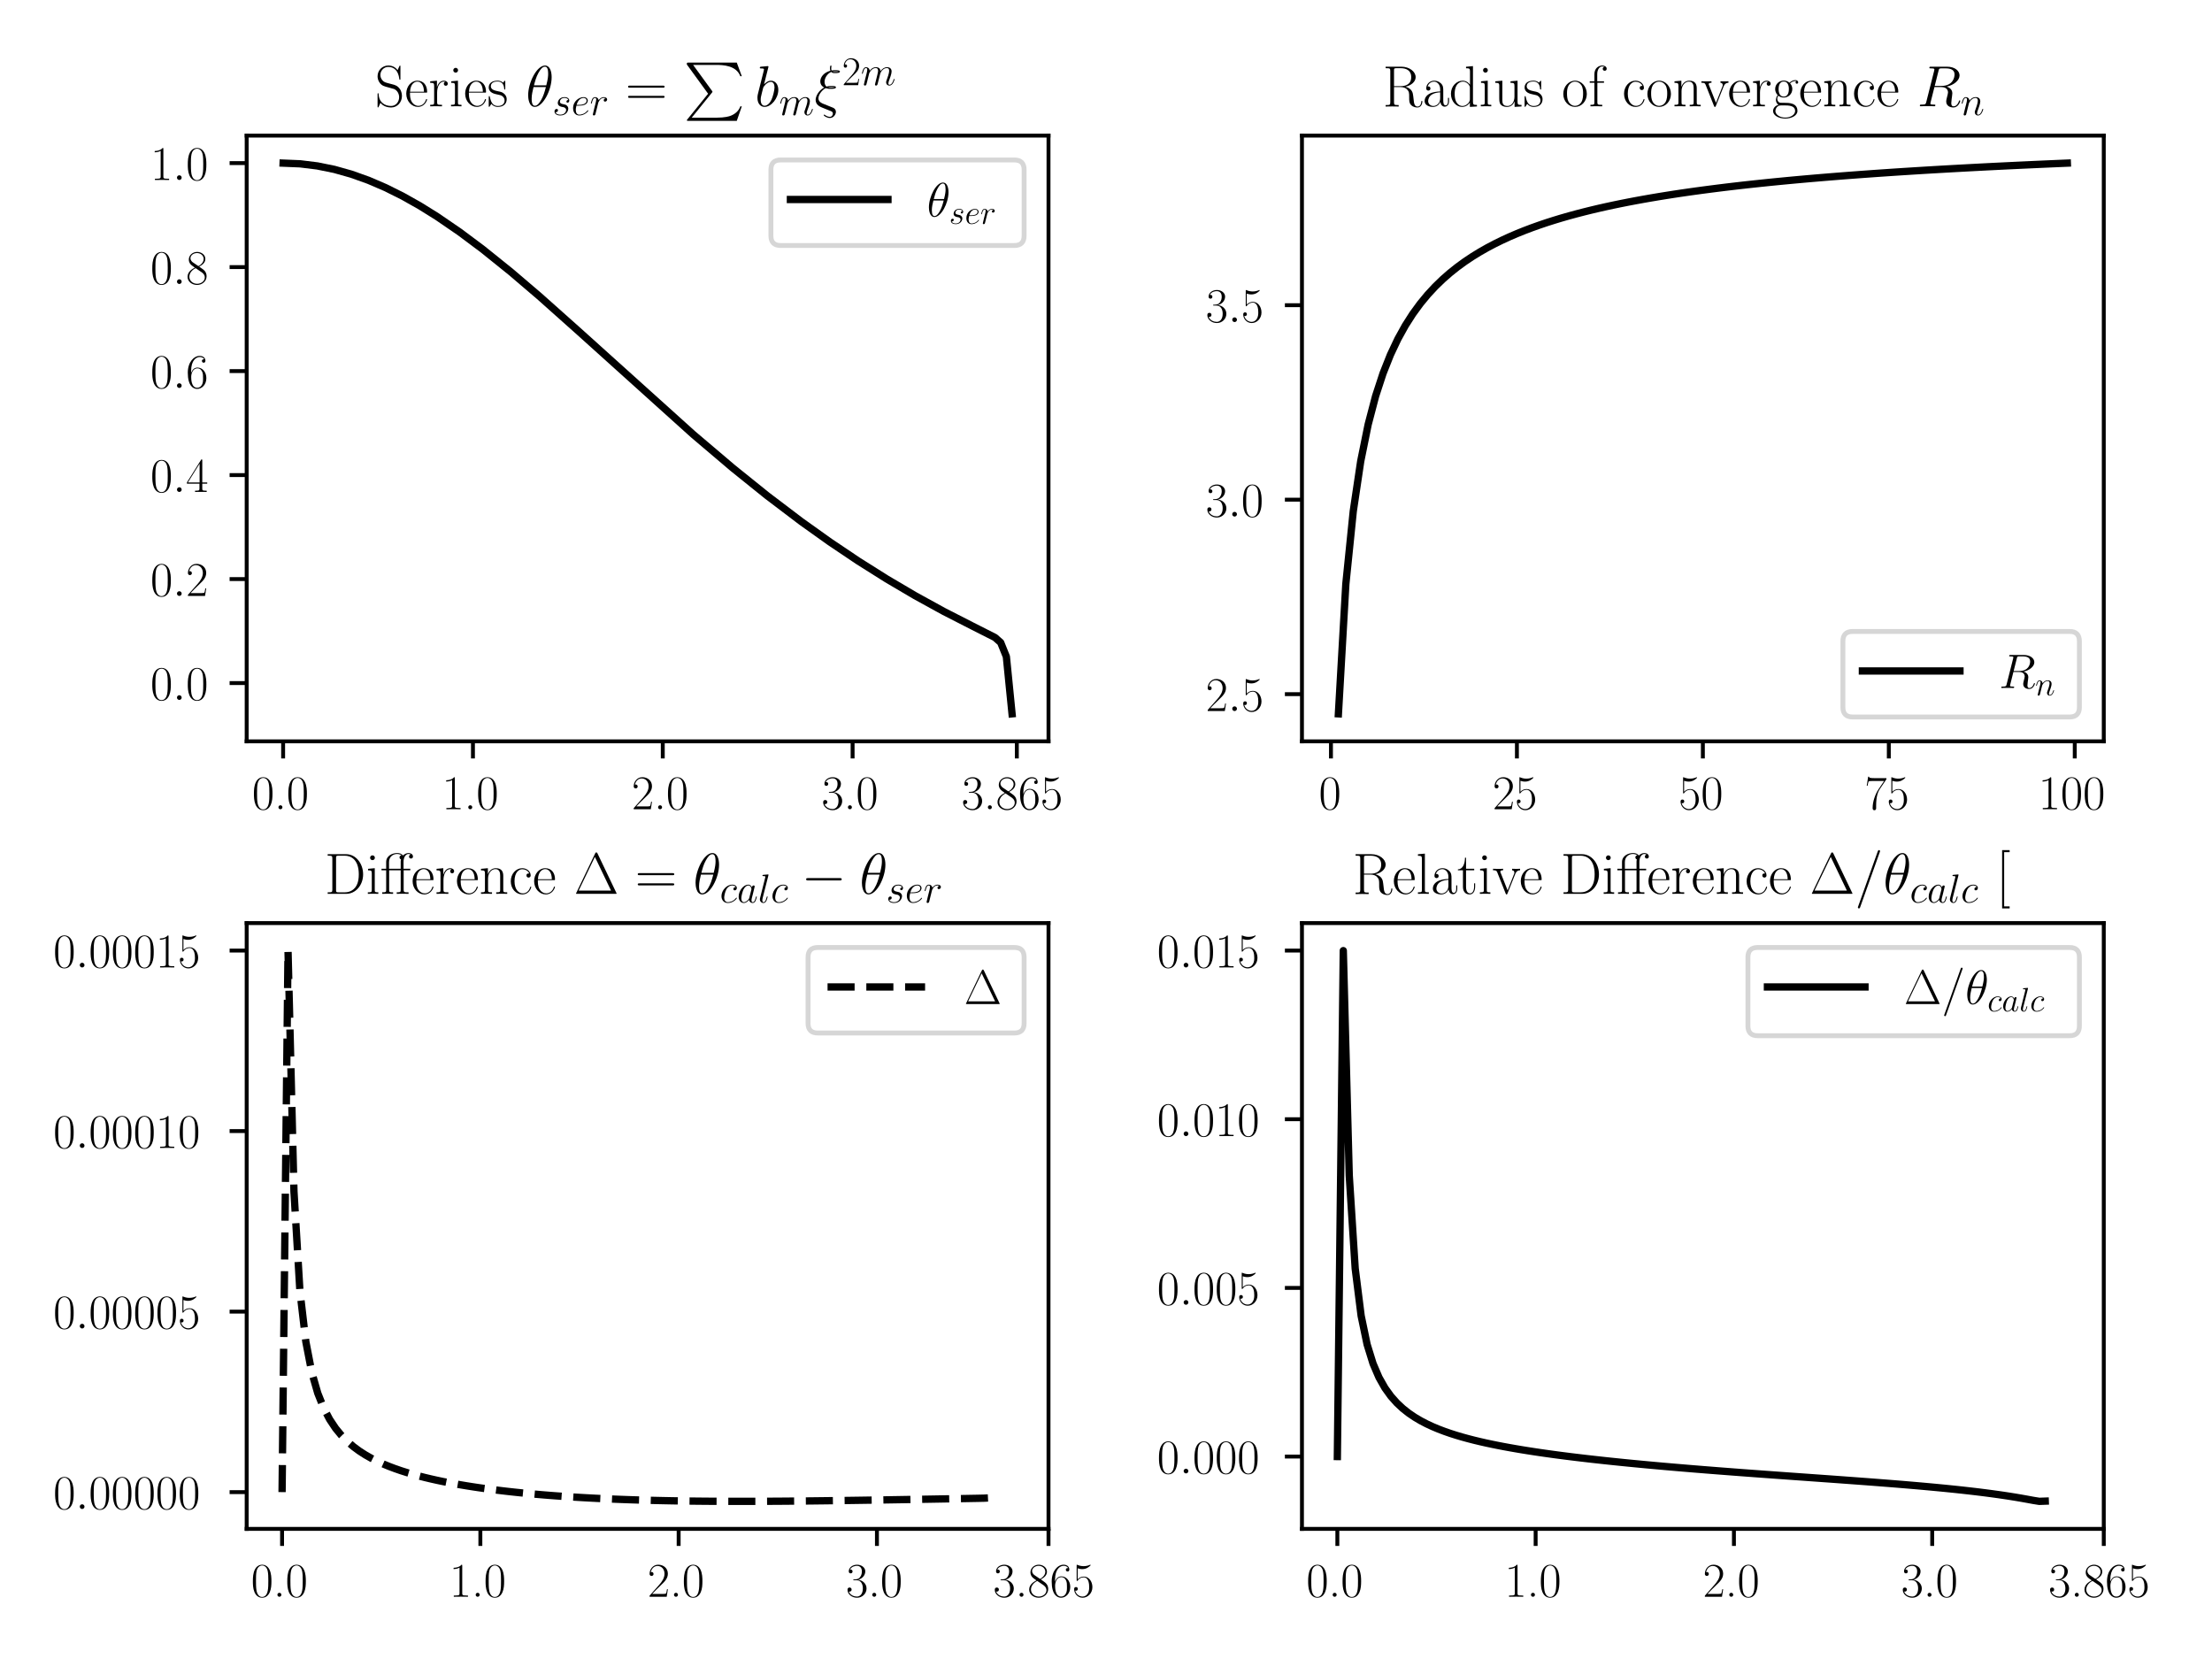 <?xml version="1.0" encoding="utf-8" standalone="no"?>
<!DOCTYPE svg PUBLIC "-//W3C//DTD SVG 1.1//EN"
  "http://www.w3.org/Graphics/SVG/1.1/DTD/svg11.dtd">
<!-- Created with matplotlib (https://matplotlib.org/) -->
<svg height="340.157pt" version="1.1" viewBox="0 0 453.543 340.157" width="453.543pt" xmlns="http://www.w3.org/2000/svg" xmlns:xlink="http://www.w3.org/1999/xlink">
 <defs>
  <style type="text/css">*{stroke-linecap:butt;stroke-linejoin:round;}</style>
 </defs>
 <g id="figure_1">
  <g id="patch_1">
   <path d="M 0 340.157 
L 453.543 340.157 
L 453.543 0 
L 0 0 
z
" style="fill:#ffffff;"/>
  </g>
  <g id="axes_1">
   <g id="patch_2">
    <path d="M 50.578 152.008 
L 214.982 152.008 
L 214.982 27.8 
L 50.578 27.8 
z
" style="fill:#ffffff;"/>
   </g>
   <g id="matplotlib.axis_1">
    <g id="xtick_1">
     <g id="line2d_1">
      <defs>
       <path d="M 0 0 
L 0 3.5 
" id="m1a812c0a12" style="stroke:#000000;stroke-width:0.8;"/>
      </defs>
      <g>
       <use style="stroke:#000000;stroke-width:0.8;" x="58.051" xlink:href="#m1a812c0a12" y="152.008"/>
      </g>
     </g>
     <g id="text_1">
      <!-- 0.0 -->
      <g transform="translate(51.686 165.926)scale(0.1 -0.1)">
       <defs>
        <path d="M 42 31.844 
C 42 37.969 41.906 48.422 37.703 56.453 
C 34 63.484 28.094 66 22.906 66 
C 18.094 66 12 63.781 8.203 56.562 
C 4.203 49.016 3.797 39.672 3.797 31.844 
C 3.797 26.109 3.906 17.375 7 9.734 
C 11.297 -0.609 19 -2 22.906 -2 
C 27.5 -2 34.5 -0.109 38.594 9.438 
C 41.594 16.375 42 24.5 42 31.844 
z
M 22.906 -0.406 
C 16.5 -0.406 12.703 5.125 11.297 12.75 
C 10.203 18.688 10.203 27.328 10.203 32.953 
C 10.203 40.688 10.203 47.109 11.5 53.234 
C 13.406 61.781 19 64.391 22.906 64.391 
C 27 64.391 32.297 61.672 34.203 53.438 
C 35.5 47.719 35.594 40.984 35.594 32.953 
C 35.594 26.422 35.594 18.375 34.406 12.453 
C 32.297 1.5 26.406 -0.406 22.906 -0.406 
z
" id="CMR17-48"/>
        <path d="M 16.594 4.094 
C 16.594 6.594 14.594 8.188 12.5 8.188 
C 10.5 8.188 8.406 6.594 8.406 4.094 
C 8.406 1.594 10.406 0 12.5 0 
C 14.5 0 16.594 1.594 16.594 4.094 
z
" id="CMR17-46"/>
       </defs>
       <use transform="scale(0.996)" xlink:href="#CMR17-48"/>
       <use transform="translate(45.69 0)scale(0.996)" xlink:href="#CMR17-46"/>
       <use transform="translate(70.562 0)scale(0.996)" xlink:href="#CMR17-48"/>
      </g>
     </g>
    </g>
    <g id="xtick_2">
     <g id="line2d_2">
      <g>
       <use style="stroke:#000000;stroke-width:0.8;" x="96.972" xlink:href="#m1a812c0a12" y="152.008"/>
      </g>
     </g>
     <g id="text_2">
      <!-- 1.0 -->
      <g transform="translate(90.607 165.926)scale(0.1 -0.1)">
       <defs>
        <path d="M 26.594 63.797 
C 26.594 65.891 26.5 66 25.094 66 
C 21.203 61.359 15.297 59.891 9.703 59.688 
C 9.406 59.688 8.906 59.688 8.797 59.5 
C 8.703 59.297 8.703 59.094 8.703 57 
C 11.797 57 17 57.594 21 59.984 
L 21 7.297 
C 21 3.797 20.797 2.594 12.203 2.594 
L 9.203 2.594 
L 9.203 0 
C 14 0.094 19 0.188 23.797 0.188 
C 28.594 0.188 33.594 0.094 38.406 0 
L 38.406 2.594 
L 35.406 2.594 
C 26.797 2.594 26.594 3.688 26.594 7.297 
z
" id="CMR17-49"/>
       </defs>
       <use transform="scale(0.996)" xlink:href="#CMR17-49"/>
       <use transform="translate(45.69 0)scale(0.996)" xlink:href="#CMR17-46"/>
       <use transform="translate(70.562 0)scale(0.996)" xlink:href="#CMR17-48"/>
      </g>
     </g>
    </g>
    <g id="xtick_3">
     <g id="line2d_3">
      <g>
       <use style="stroke:#000000;stroke-width:0.8;" x="135.893" xlink:href="#m1a812c0a12" y="152.008"/>
      </g>
     </g>
     <g id="text_3">
      <!-- 2.0 -->
      <g transform="translate(129.528 165.926)scale(0.1 -0.1)">
       <defs>
        <path d="M 41.703 15.469 
L 39.906 15.469 
C 38.906 8.391 38.094 7.188 37.703 6.594 
C 37.203 5.797 30 5.797 28.594 5.797 
L 9.406 5.797 
C 13 9.688 20 16.766 28.5 24.938 
C 34.594 30.719 41.703 37.5 41.703 47.391 
C 41.703 59.188 32.297 66 21.797 66 
C 10.797 66 4.094 56.297 4.094 47.297 
C 4.094 43.391 7 42.891 8.203 42.891 
C 9.203 42.891 12.203 43.484 12.203 46.984 
C 12.203 50.094 9.594 51 8.203 51 
C 7.594 51 7 50.891 6.594 50.688 
C 8.5 59.188 14.297 63.391 20.406 63.391 
C 29.094 63.391 34.797 56.5 34.797 47.391 
C 34.797 38.703 29.703 31.219 24 24.734 
L 4.094 2.297 
L 4.094 0 
L 39.297 0 
z
" id="CMR17-50"/>
       </defs>
       <use transform="scale(0.996)" xlink:href="#CMR17-50"/>
       <use transform="translate(45.69 0)scale(0.996)" xlink:href="#CMR17-46"/>
       <use transform="translate(70.562 0)scale(0.996)" xlink:href="#CMR17-48"/>
      </g>
     </g>
    </g>
    <g id="xtick_4">
     <g id="line2d_4">
      <g>
       <use style="stroke:#000000;stroke-width:0.8;" x="174.815" xlink:href="#m1a812c0a12" y="152.008"/>
      </g>
     </g>
     <g id="text_4">
      <!-- 3.0 -->
      <g transform="translate(168.45 165.926)scale(0.1 -0.1)">
       <defs>
        <path d="M 22.094 34 
C 31 34 34.906 26.141 34.906 17.094 
C 34.906 5.031 28.5 0.391 22.703 0.391 
C 17.406 0.391 8.797 3.016 6.094 10.797 
C 6.594 10.594 7.094 10.594 7.594 10.594 
C 10 10.594 11.797 12.188 11.797 14.797 
C 11.797 17.688 9.594 19 7.594 19 
C 5.906 19 3.297 18.188 3.297 14.484 
C 3.297 5.234 12.297 -2 22.906 -2 
C 34 -2 42.5 6.75 42.5 16.984 
C 42.5 26.844 34.5 34 25 35.094 
C 32.594 36.672 39.906 43.375 39.906 52.391 
C 39.906 60.25 32 66 23 66 
C 13.906 66 5.906 60.344 5.906 52.297 
C 5.906 48.797 8.5 48.188 9.797 48.188 
C 11.906 48.188 13.703 49.484 13.703 52.094 
C 13.703 54.688 11.906 56 9.797 56 
C 9.406 56 8.906 56 8.5 55.797 
C 11.406 62.484 19.297 63.688 22.797 63.688 
C 26.297 63.688 32.906 61.969 32.906 52.297 
C 32.906 49.484 32.5 44.547 29.094 40.219 
C 26.094 36.391 22.703 36.188 19.406 35.891 
C 18.906 35.891 16.594 35.688 16.203 35.688 
C 15.5 35.594 15.094 35.5 15.094 34.797 
C 15.094 34.094 15.203 34 17.203 34 
z
" id="CMR17-51"/>
       </defs>
       <use transform="scale(0.996)" xlink:href="#CMR17-51"/>
       <use transform="translate(45.69 0)scale(0.996)" xlink:href="#CMR17-46"/>
       <use transform="translate(70.562 0)scale(0.996)" xlink:href="#CMR17-48"/>
      </g>
     </g>
    </g>
    <g id="xtick_5">
     <g id="line2d_5">
      <g>
       <use style="stroke:#000000;stroke-width:0.8;" x="208.491" xlink:href="#m1a812c0a12" y="152.008"/>
      </g>
     </g>
     <g id="text_5">
      <!-- 3.865 -->
      <g transform="translate(197.144 165.926)scale(0.1 -0.1)">
       <defs>
        <path d="M 27.203 35.766 
C 33.5 38.969 39.906 43.797 39.906 51.531 
C 39.906 60.688 31.094 66 23 66 
C 13.906 66 5.906 59.375 5.906 50.234 
C 5.906 47.719 6.5 43.391 10.406 39.578 
C 11.406 38.578 15.594 35.562 18.297 33.656 
C 13.797 31.344 3.297 25.812 3.297 14.766 
C 3.297 4.406 13.094 -2 22.797 -2 
C 33.5 -2 42.5 5.719 42.5 15.969 
C 42.5 25.109 36.406 29.328 32.406 32.047 
z
M 14.094 44.609 
C 13.297 45.109 9.297 48.219 9.297 52.938 
C 9.297 59.078 15.594 63.688 22.797 63.688 
C 30.703 63.688 36.5 58.062 36.5 51.531 
C 36.5 42.188 26.094 36.859 25.594 36.859 
C 25.5 36.859 25.406 36.859 24.594 37.469 
z
M 32.5 24 
C 34 22.906 38.797 19.578 38.797 13.453 
C 38.797 6.016 31.406 0.391 23 0.391 
C 13.906 0.391 7 6.922 7 14.859 
C 7 22.797 13.094 29.438 20 32.547 
z
" id="CMR17-56"/>
        <path d="M 10.594 34.344 
C 10.594 58 21.797 63.688 28.297 63.688 
C 30.406 63.688 35.5 63.266 37.5 59.094 
C 35.906 59.094 32.906 59.094 32.906 55.594 
C 32.906 52.891 35.094 52 36.5 52 
C 37.406 52 40.094 52.391 40.094 55.797 
C 40.094 62.297 35.094 66 28.203 66 
C 16.297 66 3.797 53.297 3.797 31.422 
C 3.797 4.016 15.094 -2 23.094 -2 
C 32.797 -2 42 6.734 42 20.234 
C 42 32.828 33.906 42 23.703 42 
C 17.594 42 13.094 37.969 10.594 30.922 
z
M 23.094 0.391 
C 10.797 0.391 10.797 18.938 10.797 22.656 
C 10.797 29.906 14.203 40.391 23.5 40.391 
C 25.203 40.391 30.094 40.391 33.406 33.438 
C 35.203 29.516 35.203 25.375 35.203 20.344 
C 35.203 14.906 35.203 10.875 33.094 6.844 
C 30.906 2.703 27.703 0.391 23.094 0.391 
z
" id="CMR17-54"/>
        <path d="M 11.406 58.594 
C 12.406 58.188 16.5 56.891 20.703 56.891 
C 30 56.891 35.094 61.891 38 64.688 
C 38 65.484 38 66 37.406 66 
C 37.297 66 37.094 66 36.297 65.594 
C 32.797 64.094 28.703 63 23.703 63 
C 20.703 63 16.203 63.359 11.297 65.484 
C 10.203 66 10 66 9.906 66 
C 9.406 66 9.297 65.891 9.297 63.906 
L 9.297 34.859 
C 9.297 33.016 9.297 32.5 10.297 32.5 
C 10.797 32.5 11 32.703 11.5 33.422 
C 14.703 38.047 19.094 40 24.094 40 
C 27.594 40 35.094 37.734 35.094 20.203 
C 35.094 16.984 35.094 11.188 32.094 6.594 
C 29.594 2.484 25.703 0.391 21.406 0.391 
C 14.797 0.391 8.094 4.984 6.297 12.688 
C 6.703 12.594 7.5 12.391 7.906 12.391 
C 9.203 12.391 11.703 13.094 11.703 16.188 
C 11.703 18.891 9.797 20 7.906 20 
C 5.594 20 4.094 18.594 4.094 15.797 
C 4.094 7.094 11 -2 21.594 -2 
C 31.906 -2 41.703 6.891 41.703 19.797 
C 41.703 32.094 33.906 41.594 24.203 41.594 
C 19.094 41.594 14.797 39.688 11.406 36 
z
" id="CMR17-53"/>
       </defs>
       <use transform="scale(0.996)" xlink:href="#CMR17-51"/>
       <use transform="translate(45.69 0)scale(0.996)" xlink:href="#CMR17-46"/>
       <use transform="translate(70.562 0)scale(0.996)" xlink:href="#CMR17-56"/>
       <use transform="translate(116.252 0)scale(0.996)" xlink:href="#CMR17-54"/>
       <use transform="translate(161.942 0)scale(0.996)" xlink:href="#CMR17-53"/>
      </g>
     </g>
    </g>
   </g>
   <g id="matplotlib.axis_2">
    <g id="ytick_1">
     <g id="line2d_6">
      <defs>
       <path d="M 0 0 
L -3.5 0 
" id="m54c154bcdc" style="stroke:#000000;stroke-width:0.8;"/>
      </defs>
      <g>
       <use style="stroke:#000000;stroke-width:0.8;" x="50.578" xlink:href="#m54c154bcdc" y="140.051"/>
      </g>
     </g>
     <g id="text_6">
      <!-- $\mathdefault{0.0}$ -->
      <g transform="translate(30.848 143.51)scale(0.1 -0.1)">
       <defs>
        <path d="M 18.406 4.797 
C 18.406 7.688 16 9.688 13.594 9.688 
C 10.703 9.688 8.703 7.297 8.703 4.891 
C 8.703 2 11.094 0 13.5 0 
C 16.406 0 18.406 2.391 18.406 4.797 
z
" id="CMMI12-58"/>
       </defs>
       <use transform="scale(0.996)" xlink:href="#CMR17-48"/>
       <use transform="translate(45.69 0)scale(0.996)" xlink:href="#CMMI12-58"/>
       <use transform="translate(72.788 0)scale(0.996)" xlink:href="#CMR17-48"/>
      </g>
     </g>
    </g>
    <g id="ytick_2">
     <g id="line2d_7">
      <g>
       <use style="stroke:#000000;stroke-width:0.8;" x="50.578" xlink:href="#m54c154bcdc" y="118.73"/>
      </g>
     </g>
     <g id="text_7">
      <!-- $\mathdefault{0.2}$ -->
      <g transform="translate(30.848 122.189)scale(0.1 -0.1)">
       <use transform="scale(0.996)" xlink:href="#CMR17-48"/>
       <use transform="translate(45.69 0)scale(0.996)" xlink:href="#CMMI12-58"/>
       <use transform="translate(72.788 0)scale(0.996)" xlink:href="#CMR17-50"/>
      </g>
     </g>
    </g>
    <g id="ytick_3">
     <g id="line2d_8">
      <g>
       <use style="stroke:#000000;stroke-width:0.8;" x="50.578" xlink:href="#m54c154bcdc" y="97.409"/>
      </g>
     </g>
     <g id="text_8">
      <!-- $\mathdefault{0.4}$ -->
      <g transform="translate(30.848 100.868)scale(0.1 -0.1)">
       <defs>
        <path d="M 33.594 64.797 
C 33.594 66.891 33.5 67 31.703 67 
L 2 19.594 
L 2 17 
L 27.797 17 
L 27.797 7.188 
C 27.797 3.594 27.594 2.594 20.594 2.594 
L 18.703 2.594 
L 18.703 0 
C 21.906 0.188 27.297 0.188 30.703 0.188 
C 34.094 0.188 39.5 0.188 42.703 0 
L 42.703 2.594 
L 40.797 2.594 
C 33.797 2.594 33.594 3.594 33.594 7.188 
L 33.594 17 
L 43.797 17 
L 43.797 19.594 
L 33.594 19.594 
z
M 28.094 58.172 
L 28.094 19.594 
L 4 19.594 
z
" id="CMR17-52"/>
       </defs>
       <use transform="scale(0.996)" xlink:href="#CMR17-48"/>
       <use transform="translate(45.69 0)scale(0.996)" xlink:href="#CMMI12-58"/>
       <use transform="translate(72.788 0)scale(0.996)" xlink:href="#CMR17-52"/>
      </g>
     </g>
    </g>
    <g id="ytick_4">
     <g id="line2d_9">
      <g>
       <use style="stroke:#000000;stroke-width:0.8;" x="50.578" xlink:href="#m54c154bcdc" y="76.088"/>
      </g>
     </g>
     <g id="text_9">
      <!-- $\mathdefault{0.6}$ -->
      <g transform="translate(30.848 79.547)scale(0.1 -0.1)">
       <use transform="scale(0.996)" xlink:href="#CMR17-48"/>
       <use transform="translate(45.69 0)scale(0.996)" xlink:href="#CMMI12-58"/>
       <use transform="translate(72.788 0)scale(0.996)" xlink:href="#CMR17-54"/>
      </g>
     </g>
    </g>
    <g id="ytick_5">
     <g id="line2d_10">
      <g>
       <use style="stroke:#000000;stroke-width:0.8;" x="50.578" xlink:href="#m54c154bcdc" y="54.767"/>
      </g>
     </g>
     <g id="text_10">
      <!-- $\mathdefault{0.8}$ -->
      <g transform="translate(30.848 58.226)scale(0.1 -0.1)">
       <use transform="scale(0.996)" xlink:href="#CMR17-48"/>
       <use transform="translate(45.69 0)scale(0.996)" xlink:href="#CMMI12-58"/>
       <use transform="translate(72.788 0)scale(0.996)" xlink:href="#CMR17-56"/>
      </g>
     </g>
    </g>
    <g id="ytick_6">
     <g id="line2d_11">
      <g>
       <use style="stroke:#000000;stroke-width:0.8;" x="50.578" xlink:href="#m54c154bcdc" y="33.446"/>
      </g>
     </g>
     <g id="text_11">
      <!-- $\mathdefault{1.0}$ -->
      <g transform="translate(30.848 36.905)scale(0.1 -0.1)">
       <use transform="scale(0.996)" xlink:href="#CMR17-49"/>
       <use transform="translate(45.69 0)scale(0.996)" xlink:href="#CMMI12-58"/>
       <use transform="translate(72.788 0)scale(0.996)" xlink:href="#CMR17-48"/>
      </g>
     </g>
    </g>
   </g>
   <g id="line2d_12">
    <path clip-path="url(#p4c3bead48c)" d="M 58.051 33.446 
L 61.554 33.59 
L 65.057 34.02 
L 68.56 34.732 
L 72.062 35.719 
L 75.565 36.972 
L 79.068 38.48 
L 82.571 40.227 
L 86.074 42.2 
L 89.577 44.38 
L 94.248 47.578 
L 98.918 51.066 
L 104.756 55.762 
L 110.595 60.744 
L 118.768 68.028 
L 142.121 89.063 
L 150.294 96 
L 157.3 101.637 
L 164.306 106.95 
L 170.144 111.115 
L 175.982 115.036 
L 181.821 118.714 
L 187.659 122.152 
L 193.497 125.359 
L 199.335 128.345 
L 204.006 130.709 
L 205.173 131.739 
L 206.341 134.631 
L 207.509 146.362 
L 207.509 146.362 
" style="fill:none;stroke:#000000;stroke-linecap:square;stroke-width:1.5;"/>
   </g>
   <g id="patch_3">
    <path d="M 50.578 152.008 
L 50.578 27.8 
" style="fill:none;stroke:#000000;stroke-linecap:square;stroke-linejoin:miter;stroke-width:0.8;"/>
   </g>
   <g id="patch_4">
    <path d="M 214.982 152.008 
L 214.982 27.8 
" style="fill:none;stroke:#000000;stroke-linecap:square;stroke-linejoin:miter;stroke-width:0.8;"/>
   </g>
   <g id="patch_5">
    <path d="M 50.578 152.008 
L 214.982 152.008 
" style="fill:none;stroke:#000000;stroke-linecap:square;stroke-linejoin:miter;stroke-width:0.8;"/>
   </g>
   <g id="patch_6">
    <path d="M 50.578 27.8 
L 214.982 27.8 
" style="fill:none;stroke:#000000;stroke-linecap:square;stroke-linejoin:miter;stroke-width:0.8;"/>
   </g>
   <g id="text_12">
    <!-- Series $\theta_{ser}=\sum b_m\xi^{2m}$ -->
    <g transform="translate(76.867 21.8)scale(0.12 -0.12)">
     <defs>
      <path d="M 43.797 67.984 
C 43.797 69.797 43.703 69.891 43.094 69.891 
C 42.5 69.891 42.297 69.484 41.906 68.594 
L 38.906 61.953 
C 35.094 67.5 29.297 70 23 70 
C 12.797 70 4.594 61.844 4.594 51.578 
C 4.594 48.453 5.297 44.016 8.703 39.781 
C 12.406 35.156 15.906 34.344 23.906 32.234 
C 26.906 31.422 31.906 30.109 32.906 29.703 
C 38.594 27.297 41.594 21.25 41.594 15.609 
C 41.594 8.344 36.5 0.594 27.797 0.594 
C 17.094 0.594 7.094 6.641 6.406 20.75 
C 6.297 22.359 6.203 22.453 5.5 22.453 
C 4.703 22.453 4.594 22.359 4.594 20.344 
L 4.594 0 
C 4.594 -1.812 4.703 -1.906 5.297 -1.906 
C 6 -1.906 6.203 -1.406 7.594 1.703 
C 7.703 2 7.703 2.203 9.594 6.031 
C 14.594 -0.609 23 -2 27.797 -2 
C 38.703 -2 46.406 7.141 46.406 17.828 
C 46.406 23.062 44.5 27.094 43.406 28.906 
C 39.203 35.359 34.703 36.562 29.906 37.766 
C 29.203 38.078 29 38.078 23.406 39.484 
C 18 40.891 15.703 41.594 13.203 44.312 
C 10.406 47.438 9.406 50.672 9.406 53.891 
C 9.406 60.438 14.594 67.594 23.094 67.594 
C 33.703 67.594 40.297 60.031 41.797 47.438 
C 42.094 45.625 42.203 45.531 42.906 45.531 
C 43.797 45.531 43.797 45.828 43.797 47.547 
z
" id="CMR17-83"/>
      <path d="M 38.094 23.484 
C 38.5 23.891 38.5 24.094 38.5 25.094 
C 38.5 35.172 33.094 44 21.703 44 
C 11.094 44 2.703 33.984 2.703 21.781 
C 2.703 8.656 12.203 -1 22.797 -1 
C 34 -1 38.406 9.672 38.406 11.797 
C 38.406 12.5 37.797 12.5 37.594 12.5 
C 36.906 12.5 36.797 12.297 36.406 11.078 
C 34.203 4.219 28.703 0.797 23.5 0.797 
C 19.203 0.797 14.906 3.219 12.203 7.656 
C 9.094 12.797 9.094 18.75 9.094 23.484 
z
M 9.203 25 
C 9.906 39.234 17.594 42.391 21.594 42.391 
C 28.406 42.391 33 36.062 33.094 25 
z
" id="CMR17-101"/>
      <path d="M 15 23.703 
C 15 33.344 19.094 42.391 26.594 42.391 
C 27.297 42.391 28 42.297 28.703 41.984 
C 28.703 41.984 26.5 41.281 26.5 38.672 
C 26.5 36.266 28.406 35.266 29.906 35.266 
C 31.094 35.266 33.297 35.969 33.297 38.781 
C 33.297 41.984 30.094 44 26.703 44 
C 19.094 44 15.797 36.562 14.797 33.047 
L 14.703 33.047 
L 14.703 44 
L 3.094 42.891 
L 3.094 40.281 
C 9 40.281 9.906 39.688 9.906 34.859 
L 9.906 6.922 
C 9.906 3.094 9.5 2.594 3.094 2.594 
L 3.094 0 
C 5.5 0.188 10.094 0.188 12.703 0.188 
C 15.594 0.188 20.703 0.188 23.406 0 
L 23.406 2.594 
C 16.203 2.594 15 2.594 15 7.109 
z
" id="CMR17-114"/>
      <path d="M 15.5 61.891 
C 15.5 64.094 13.703 66 11.406 66 
C 9.203 66 7.297 64.188 7.297 61.891 
C 7.297 59.688 9.094 57.797 11.406 57.797 
C 13.594 57.797 15.5 59.594 15.5 61.891 
z
M 3.797 42.891 
L 3.797 40.297 
C 9.406 40.297 10.203 39.688 10.203 34.859 
L 10.203 6.922 
C 10.203 3.094 9.797 2.594 3.406 2.594 
L 3.406 0 
C 5.797 0.188 10.094 0.188 12.594 0.188 
C 15 0.188 19.094 0.188 21.406 0 
L 21.406 2.594 
C 15.5 2.594 15.297 3.203 15.297 6.812 
L 15.297 44 
z
" id="CMR17-105"/>
      <path d="M 30.906 42 
C 30.906 43.797 30.797 43.891 30.203 43.891 
C 29.797 43.891 29.703 43.797 28.5 42.297 
C 28.203 41.891 27.297 40.891 27 40.5 
C 23.797 43.891 19.297 44 17.594 44 
C 6.5 44 2.5 38.188 2.5 32.391 
C 2.5 23.391 12.703 21.297 15.594 20.688 
C 21.906 19.391 24.094 19 26.203 17.188 
C 27.5 16 29.703 13.797 29.703 10.188 
C 29.703 6 27.297 0.594 18.094 0.594 
C 9.406 0.594 6.297 7.188 4.5 16 
C 4.203 17.391 4.203 17.5 3.406 17.5 
C 2.594 17.5 2.5 17.391 2.5 15.391 
L 2.5 1 
C 2.5 -0.812 2.594 -0.906 3.203 -0.906 
C 3.703 -0.906 3.797 -0.812 4.297 0 
C 4.906 0.891 6.406 3.297 7 4.297 
C 9 1.594 12.5 -1 18.094 -1 
C 28 -1 33.297 4.391 33.297 12.188 
C 33.297 17.297 30.594 20 29.297 21.188 
C 26.297 24.297 22.797 25 18.594 25.797 
C 13.094 27 6.094 28.391 6.094 34.5 
C 6.094 37.094 7.5 42.594 17.594 42.594 
C 28.297 42.594 28.906 32.594 29.094 29.391 
C 29.203 28.891 29.703 28.797 30 28.797 
C 30.906 28.797 30.906 29.094 30.906 30.797 
z
" id="CMR17-115"/>
      <path d="M 44.297 50 
C 44.297 60.141 41.094 70 32.906 70 
C 18.906 70 4 40.859 4 18.984 
C 4 14.406 5 -1 15.5 -1 
C 29.094 -1 44.297 27.422 44.297 50 
z
M 14 36 
C 15.5 41.859 17.594 50.203 21.594 57.266 
C 24.906 63.219 28.406 67.984 32.797 67.984 
C 36.094 67.984 38.297 65.203 38.297 55.672 
C 38.297 52.094 38 47.125 35.094 36 
z
M 34.406 33 
C 31.906 23.25 29.797 17 26.203 10.734 
C 23.297 5.656 19.797 1 15.594 1 
C 12.5 1 10 3.375 10 13.219 
C 10 19.672 11.594 26.438 13.203 33 
z
" id="CMMI12-18"/>
      <path d="M 22.797 20.156 
C 24.5 19.859 27.203 19.266 27.797 19.172 
C 29.094 18.766 33.594 17.172 33.594 12.391 
C 33.594 9.297 30.797 1 19.203 1 
C 17.094 1 9.594 1.297 7.594 6.984 
C 11.594 6.469 13.594 9.594 13.594 11.797 
C 13.594 13.891 12.203 15 10.203 15 
C 8 15 5.094 13.297 5.094 8.797 
C 5.094 2.75 11.094 -1 19.094 -1 
C 34.297 -1 38.797 10.391 38.797 15.594 
C 38.797 17.078 38.797 19.859 35.594 23.047 
C 33.094 25.422 30.703 25.922 25.297 27.016 
C 22.594 27.609 18.297 28.5 18.297 32.984 
C 18.297 34.984 20.094 41.984 29.594 41.984 
C 33.797 41.984 37.906 40.453 38.906 37 
C 34.5 37 34.297 33.188 34.297 33.094 
C 34.297 30.984 36.203 30.391 37.094 30.391 
C 38.5 30.391 41.297 31.484 41.297 35.688 
C 41.297 39.781 37.5 44 29.703 44 
C 16.594 44 13.094 33.891 13.094 29.797 
C 13.094 22.25 20.5 20.656 22.797 20.156 
z
" id="CMMI12-115"/>
      <path d="M 17.906 23 
C 20.594 23 27.406 23.188 32.203 25 
C 39.797 27.906 40.5 33.75 40.5 35.547 
C 40.5 39.984 36.703 44 30.094 44 
C 19.594 44 4.5 34.453 4.5 16.656 
C 4.5 6.25 10.5 -1 19.594 -1 
C 33.203 -1 41.797 9.516 41.797 10.797 
C 41.797 11.391 41.203 11.891 40.797 11.891 
C 40.5 11.891 40.406 11.797 39.5 10.906 
C 33.094 2.484 23.594 1 19.797 1 
C 14.094 1 11.094 5.453 11.094 12.781 
C 11.094 14.172 11.094 16.656 12.594 23 
z
M 13.094 25 
C 17.406 40.484 26.906 41.984 30.094 41.984 
C 34.5 41.984 37.5 39.375 37.5 35.547 
C 37.5 25 21.5 25 17.297 25 
z
" id="CMMI12-101"/>
      <path d="M 38.906 41.141 
C 35.797 40.594 34.203 38.391 34.203 36.188 
C 34.203 33.797 36.094 32.984 37.5 32.984 
C 40.297 32.984 42.594 35.391 42.594 38.391 
C 42.594 41.422 39.5 44 34.5 44 
C 30.5 44 25.906 42.188 21.703 36.484 
C 21 41.562 17 44 13 44 
C 9.094 44 7.094 41.281 5.906 39.188 
C 4.203 35.594 2.703 29.562 2.703 29.062 
C 2.703 28.656 3.094 28.141 3.797 28.141 
C 4.594 28.141 4.703 28.25 5.297 30.578 
C 6.797 36.594 8.703 41.984 12.703 41.984 
C 15.094 41.984 15.797 40.688 15.797 37.797 
C 15.797 35.594 14.797 31.688 14.094 28.547 
L 11.297 17.656 
C 10.906 15.734 9.797 11.188 9.297 9.375 
C 8.594 6.75 7.5 2 7.5 1.5 
C 7.5 0.094 8.594 -1 10.094 -1 
C 11.203 -1 13.094 -0.312 13.703 1.703 
C 14 2.5 17.703 17.75 18.297 20.078 
C 18.797 22.297 19.406 24.406 19.906 26.641 
C 20.297 28.047 20.703 29.656 21 30.969 
C 21.297 31.875 24 36.797 26.5 38.984 
C 27.703 40.094 30.297 41.984 34.406 41.984 
C 36 41.984 37.594 41.781 38.906 41.141 
z
" id="CMMI12-114"/>
      <path d="M 64.297 32 
C 65.797 32 67.297 32 67.297 33.688 
C 67.297 35.5 65.594 35.5 63.906 35.5 
L 8 35.5 
C 6.297 35.5 4.594 35.5 4.594 33.688 
C 4.594 32 6.094 32 7.594 32 
z
M 63.906 14.484 
C 65.594 14.484 67.297 14.484 67.297 16.297 
C 67.297 18 65.797 18 64.297 18 
L 7.594 18 
C 6.094 18 4.594 18 4.594 16.297 
C 4.594 14.484 6.297 14.484 8 14.484 
z
" id="CMR17-61"/>
      <path d="M 42.094 -53.406 
L 6.594 -97.312 
C 5.797 -98.312 5.703 -98.5 5.703 -98.906 
C 5.703 -100 6.594 -100 8.406 -100 
L 91.297 -100 
L 99.906 -75.109 
L 97.406 -75.109 
C 94.906 -82.609 88.203 -88.703 79.703 -91.609 
C 78.094 -92.109 71.203 -94.5 56.5 -94.5 
L 14 -94.5 
L 48.703 -51.609 
C 49.406 -50.703 49.594 -50.406 49.594 -50 
C 49.594 -49.609 49.5 -49.5 48.906 -48.609 
L 16.406 -4.016 
L 56 -4.016 
C 67.406 -4.016 90.406 -4.703 97.406 -23.406 
L 99.906 -23.406 
L 91.297 0 
L 8.406 0 
C 5.703 0 5.594 -0.109 5.594 -3.203 
z
" id="CMEX10-80"/>
      <path d="M 23.094 66.484 
C 23.203 66.891 23.406 67.484 23.406 67.984 
C 23.406 69 22.406 69 22.203 69 
C 22.094 69 18.5 68.688 16.703 68.484 
C 15 68.391 13.5 68.188 11.703 68.094 
C 9.297 67.891 8.594 67.797 8.594 65.984 
C 8.594 64.984 9.594 64.984 10.594 64.984 
C 15.703 64.984 15.703 64.109 15.703 63.125 
C 15.703 62.422 14.906 59.562 14.5 57.797 
L 12.094 48.328 
C 11.094 44.391 5.406 21.75 5 19.953 
C 4.5 17.453 4.5 15.75 4.5 14.453 
C 4.5 4.281 10.203 -1 16.703 -1 
C 28.297 -1 40.297 13.859 40.297 28.328 
C 40.297 37.5 35.094 44 27.594 44 
C 22.406 44 17.703 39.703 15.797 37.703 
z
M 16.797 1 
C 13.594 1 10.094 3.391 10.094 11.172 
C 10.094 14.453 10.406 16.359 12.203 23.344 
C 12.5 24.641 14.094 31.016 14.5 32.312 
C 14.703 33.109 20.594 41.984 27.406 41.984 
C 31.797 41.984 33.797 37.609 33.797 32.422 
C 33.797 27.625 31 16.359 28.5 11.172 
C 26 5.781 21.406 1 16.797 1 
z
" id="CMMI12-98"/>
      <path d="M 20.594 29.219 
C 20.797 29.828 23.297 34.812 27 38 
C 29.594 40.391 33 41.984 36.906 41.984 
C 40.906 41.984 42.297 39 42.297 35.016 
C 42.297 34.406 42.297 32.422 41.094 27.734 
L 38.594 17.453 
C 37.797 14.453 35.906 7.078 35.703 5.984 
C 35.297 4.484 34.703 1.891 34.703 1.484 
C 34.703 0.094 35.797 -1 37.297 -1 
C 40.297 -1 40.797 1.297 41.703 4.891 
L 47.703 28.719 
C 47.906 29.531 53.094 41.984 64.094 41.984 
C 68.094 41.984 69.5 39 69.5 35.016 
C 69.5 29.422 65.594 18.547 63.406 12.562 
C 62.5 10.172 62 8.875 62 7.078 
C 62 2.594 65.094 -1 69.906 -1 
C 79.203 -1 82.703 13.656 82.703 14.266 
C 82.703 14.766 82.297 15.156 81.703 15.156 
C 80.797 15.156 80.703 14.859 80.203 13.156 
C 77.906 5.188 74.203 1 70.203 1 
C 69.203 1 67.594 1.094 67.594 4.281 
C 67.594 6.875 68.797 10.078 69.203 11.172 
C 71 15.953 75.5 27.734 75.5 33.516 
C 75.5 39.5 72 44 64.406 44 
C 57.703 44 52.297 40.203 48.297 34.312 
C 48 39.703 44.703 44 37.203 44 
C 28.297 44 23.594 37.703 21.797 35.203 
C 21.5 40.891 17.406 44 13 44 
C 10.094 44 7.797 42.594 5.906 38.797 
C 4.094 35.203 2.703 29.125 2.703 28.719 
C 2.703 28.328 3.094 27.828 3.797 27.828 
C 4.594 27.828 4.703 27.922 5.297 30.219 
C 6.797 36.109 8.703 41.984 12.703 41.984 
C 15 41.984 15.797 40.391 15.797 37.406 
C 15.797 35.203 14.797 31.312 14.094 28.234 
L 11.297 17.453 
C 10.906 15.562 9.797 11.062 9.297 9.266 
C 8.594 6.672 7.5 1.984 7.5 1.484 
C 7.5 0.094 8.594 -1 10.094 -1 
C 11.297 -1 12.703 -0.406 13.5 1.094 
C 13.703 1.594 14.594 5.078 15.094 7.078 
L 17.297 16.062 
z
" id="CMMI12-109"/>
      <path d="M 26.094 0 
L 15.594 4.234 
C 13 5.234 7 7.656 7 13.688 
C 7 22.344 17.5 31.094 19.594 31.094 
C 19.797 31.094 20.703 30.891 21 30.797 
C 23.703 29.984 26.297 29.984 28.094 29.984 
C 31.203 29.984 37.094 29.984 37.094 32.641 
C 37.094 34.688 33.5 35 29.203 35 
C 27.203 35 24.5 35 20.906 33.797 
C 18.5 35.797 17.5 39.016 17.5 42.031 
C 17.5 47.547 21.094 55.391 29 59.062 
C 30.797 57 33.203 57 35.297 57 
C 37.797 57 43.906 57 43.906 59.641 
C 43.906 62 39.094 62 35.906 62 
C 33.906 62 32.406 62 29.594 61.5 
C 29.094 62.75 29 62.953 29 65.312 
C 29 67.234 29.406 68.688 29.406 68.984 
C 29.406 69.594 28.906 70 28.406 70 
C 26.797 70 26.797 66.172 26.797 65.312 
C 26.797 63.812 26.906 62.312 27.5 61 
C 15.5 57.891 10.203 49.359 10.203 42.828 
C 10.203 36.797 14.203 33.5 16.906 32.281 
C 6.594 26.766 2.203 16.516 2.203 11.078 
C 2.203 2.312 10.094 -0.797 13.703 -2.312 
L 22.703 -5.938 
C 25.203 -6.844 29.297 -8.547 30 -8.953 
C 31 -9.656 31.797 -10.859 31.797 -12.469 
C 31.797 -14.594 30.203 -18 26.703 -18 
C 25.203 -18 21.906 -17.609 18.297 -14.891 
C 17.594 -14.281 17.5 -14.188 17.094 -14.188 
C 16.594 -14.188 16.094 -14.594 16.094 -15.188 
C 16.094 -16.297 21.297 -20 26.703 -20 
C 33.094 -20 37 -13.781 37 -9.453 
C 37 -6.328 35.297 -3.812 32.094 -2.406 
z
M 31.203 59.641 
C 32.906 60 34.703 60 36 60 
C 39.297 60 39.594 59.922 41.594 59.562 
C 40.406 59.203 39.594 59 35.406 59 
C 33.5 59 32.297 59 31.203 59.641 
z
M 23.297 32.562 
C 25.703 33 27.906 33 29.094 33 
C 32.406 33 32.594 32.922 34.797 32.562 
C 33.703 32.203 32.797 32 28.5 32 
C 26.094 32 25.094 32 23.297 32.562 
z
" id="CMMI12-24"/>
     </defs>
     <use transform="scale(0.996)" xlink:href="#CMR17-83"/>
     <use transform="translate(50.895 0)scale(0.996)" xlink:href="#CMR17-101"/>
     <use transform="translate(91.381 0)scale(0.996)" xlink:href="#CMR17-114"/>
     <use transform="translate(126.662 0)scale(0.996)" xlink:href="#CMR17-105"/>
     <use transform="translate(151.533 0)scale(0.996)" xlink:href="#CMR17-101"/>
     <use transform="translate(192.019 0)scale(0.996)" xlink:href="#CMR17-115"/>
     <use transform="translate(257.896 0)scale(0.996)" xlink:href="#CMMI12-18"/>
     <use transform="translate(303.356 -14.944)scale(0.697)" xlink:href="#CMMI12-115"/>
     <use transform="translate(335.521 -14.944)scale(0.697)" xlink:href="#CMMI12-101"/>
     <use transform="translate(367.169 -14.944)scale(0.697)" xlink:href="#CMMI12-114"/>
     <use transform="translate(428.01 0)scale(0.996)" xlink:href="#CMR17-61"/>
     <use transform="translate(527.399 74.72)scale(0.996)" xlink:href="#CMEX10-80"/>
     <use transform="translate(649.165 0)scale(0.996)" xlink:href="#CMMI12-98"/>
     <use transform="translate(690.641 -14.944)scale(0.697)" xlink:href="#CMMI12-109"/>
     <use transform="translate(750.868 0)scale(0.996)" xlink:href="#CMMI12-24"/>
     <use transform="translate(798.288 36.154)scale(0.697)" xlink:href="#CMR17-50"/>
     <use transform="translate(830.271 36.154)scale(0.697)" xlink:href="#CMMI12-109"/>
    </g>
   </g>
   <g id="legend_1">
    <g id="patch_7">
     <path d="M 160.065 50.336 
L 207.982 50.336 
Q 209.982 50.336 209.982 48.336 
L 209.982 34.8 
Q 209.982 32.8 207.982 32.8 
L 160.065 32.8 
Q 158.065 32.8 158.065 34.8 
L 158.065 48.336 
Q 158.065 50.336 160.065 50.336 
z
" style="fill:#ffffff;opacity:0.8;stroke:#cccccc;stroke-linejoin:miter;"/>
    </g>
    <g id="line2d_13">
     <path d="M 162.065 40.898 
L 182.065 40.898 
" style="fill:none;stroke:#000000;stroke-linecap:square;stroke-width:1.5;"/>
    </g>
    <g id="line2d_14"/>
    <g id="text_13">
     <!-- $\theta_{ser}$ -->
     <g transform="translate(190.065 44.398)scale(0.1 -0.1)">
      <use transform="scale(0.996)" xlink:href="#CMMI12-18"/>
      <use transform="translate(45.46 -14.944)scale(0.697)" xlink:href="#CMMI12-115"/>
      <use transform="translate(77.625 -14.944)scale(0.697)" xlink:href="#CMMI12-101"/>
      <use transform="translate(109.273 -14.944)scale(0.697)" xlink:href="#CMMI12-114"/>
     </g>
    </g>
   </g>
  </g>
  <g id="axes_2">
   <g id="patch_8">
    <path d="M 266.95 152.008 
L 431.353 152.008 
L 431.353 27.8 
L 266.95 27.8 
z
" style="fill:#ffffff;"/>
   </g>
   <g id="matplotlib.axis_3">
    <g id="xtick_6">
     <g id="line2d_15">
      <g>
       <use style="stroke:#000000;stroke-width:0.8;" x="272.897" xlink:href="#m1a812c0a12" y="152.008"/>
      </g>
     </g>
     <g id="text_14">
      <!-- $\mathdefault{0}$ -->
      <g transform="translate(270.407 165.926)scale(0.1 -0.1)">
       <use transform="scale(0.996)" xlink:href="#CMR17-48"/>
      </g>
     </g>
    </g>
    <g id="xtick_7">
     <g id="line2d_16">
      <g>
       <use style="stroke:#000000;stroke-width:0.8;" x="311.024" xlink:href="#m1a812c0a12" y="152.008"/>
      </g>
     </g>
     <g id="text_15">
      <!-- $\mathdefault{25}$ -->
      <g transform="translate(306.043 165.926)scale(0.1 -0.1)">
       <use transform="scale(0.996)" xlink:href="#CMR17-50"/>
       <use transform="translate(45.69 0)scale(0.996)" xlink:href="#CMR17-53"/>
      </g>
     </g>
    </g>
    <g id="xtick_8">
     <g id="line2d_17">
      <g>
       <use style="stroke:#000000;stroke-width:0.8;" x="349.151" xlink:href="#m1a812c0a12" y="152.008"/>
      </g>
     </g>
     <g id="text_16">
      <!-- $\mathdefault{50}$ -->
      <g transform="translate(344.17 165.926)scale(0.1 -0.1)">
       <use transform="scale(0.996)" xlink:href="#CMR17-53"/>
       <use transform="translate(45.69 0)scale(0.996)" xlink:href="#CMR17-48"/>
      </g>
     </g>
    </g>
    <g id="xtick_9">
     <g id="line2d_18">
      <g>
       <use style="stroke:#000000;stroke-width:0.8;" x="387.278" xlink:href="#m1a812c0a12" y="152.008"/>
      </g>
     </g>
     <g id="text_17">
      <!-- $\mathdefault{75}$ -->
      <g transform="translate(382.297 165.926)scale(0.1 -0.1)">
       <defs>
        <path d="M 45.094 61.797 
L 45.094 64 
L 21.594 64 
C 9.906 64 9.703 65.094 9.297 67 
L 7.5 67 
L 4.594 48.5 
L 6.406 48.5 
C 6.703 50.406 7.406 55.5 8.594 57.391 
C 9.203 58.188 16.594 58.188 18.297 58.188 
L 40.297 58.188 
L 29.203 41.719 
C 21.797 30.641 16.703 15.672 16.703 2.594 
C 16.703 1.391 16.703 -2 20.297 -2 
C 23.906 -2 23.906 1.391 23.906 2.688 
L 23.906 7.281 
C 23.906 23.656 26.703 34.438 31.297 41.312 
z
" id="CMR17-55"/>
       </defs>
       <use transform="scale(0.996)" xlink:href="#CMR17-55"/>
       <use transform="translate(45.69 0)scale(0.996)" xlink:href="#CMR17-53"/>
      </g>
     </g>
    </g>
    <g id="xtick_10">
     <g id="line2d_19">
      <g>
       <use style="stroke:#000000;stroke-width:0.8;" x="425.405" xlink:href="#m1a812c0a12" y="152.008"/>
      </g>
     </g>
     <g id="text_18">
      <!-- $\mathdefault{100}$ -->
      <g transform="translate(417.933 165.926)scale(0.1 -0.1)">
       <use transform="scale(0.996)" xlink:href="#CMR17-49"/>
       <use transform="translate(45.69 0)scale(0.996)" xlink:href="#CMR17-48"/>
       <use transform="translate(91.381 0)scale(0.996)" xlink:href="#CMR17-48"/>
      </g>
     </g>
    </g>
   </g>
   <g id="matplotlib.axis_4">
    <g id="ytick_7">
     <g id="line2d_20">
      <g>
       <use style="stroke:#000000;stroke-width:0.8;" x="266.95" xlink:href="#m54c154bcdc" y="142.333"/>
      </g>
     </g>
     <g id="text_19">
      <!-- $\mathdefault{2.5}$ -->
      <g transform="translate(247.219 145.793)scale(0.1 -0.1)">
       <use transform="scale(0.996)" xlink:href="#CMR17-50"/>
       <use transform="translate(45.69 0)scale(0.996)" xlink:href="#CMMI12-58"/>
       <use transform="translate(72.788 0)scale(0.996)" xlink:href="#CMR17-53"/>
      </g>
     </g>
    </g>
    <g id="ytick_8">
     <g id="line2d_21">
      <g>
       <use style="stroke:#000000;stroke-width:0.8;" x="266.95" xlink:href="#m54c154bcdc" y="102.454"/>
      </g>
     </g>
     <g id="text_20">
      <!-- $\mathdefault{3.0}$ -->
      <g transform="translate(247.219 105.914)scale(0.1 -0.1)">
       <use transform="scale(0.996)" xlink:href="#CMR17-51"/>
       <use transform="translate(45.69 0)scale(0.996)" xlink:href="#CMMI12-58"/>
       <use transform="translate(72.788 0)scale(0.996)" xlink:href="#CMR17-48"/>
      </g>
     </g>
    </g>
    <g id="ytick_9">
     <g id="line2d_22">
      <g>
       <use style="stroke:#000000;stroke-width:0.8;" x="266.95" xlink:href="#m54c154bcdc" y="62.576"/>
      </g>
     </g>
     <g id="text_21">
      <!-- $\mathdefault{3.5}$ -->
      <g transform="translate(247.219 66.035)scale(0.1 -0.1)">
       <use transform="scale(0.996)" xlink:href="#CMR17-51"/>
       <use transform="translate(45.69 0)scale(0.996)" xlink:href="#CMMI12-58"/>
       <use transform="translate(72.788 0)scale(0.996)" xlink:href="#CMR17-53"/>
      </g>
     </g>
    </g>
   </g>
   <g id="line2d_23">
    <path clip-path="url(#p429b20e7b3)" d="M 274.422 146.362 
L 275.947 119.749 
L 277.473 104.793 
L 278.998 94.565 
L 280.523 87.044 
L 282.048 81.224 
L 283.573 76.56 
L 285.098 72.721 
L 286.623 69.496 
L 288.148 66.742 
L 289.673 64.356 
L 291.198 62.268 
L 292.723 60.42 
L 294.248 58.774 
L 295.774 57.295 
L 297.299 55.958 
L 298.824 54.743 
L 300.349 53.633 
L 301.874 52.614 
L 303.399 51.676 
L 304.924 50.808 
L 306.449 50.002 
L 307.974 49.253 
L 309.499 48.553 
L 311.024 47.898 
L 312.549 47.284 
L 314.075 46.706 
L 315.6 46.162 
L 317.125 45.648 
L 318.65 45.162 
L 320.175 44.701 
L 321.7 44.264 
L 323.225 43.849 
L 324.75 43.454 
L 326.275 43.077 
L 327.8 42.717 
L 329.325 42.374 
L 330.85 42.045 
L 332.376 41.731 
L 333.901 41.429 
L 335.426 41.14 
L 336.951 40.862 
L 338.476 40.595 
L 340.001 40.338 
L 341.526 40.091 
L 343.051 39.852 
L 344.576 39.622 
L 346.101 39.4 
L 347.626 39.186 
L 349.151 38.979 
L 350.676 38.779 
L 352.202 38.585 
L 353.727 38.397 
L 355.252 38.215 
L 356.777 38.039 
L 358.302 37.868 
L 359.827 37.703 
L 361.352 37.542 
L 362.877 37.385 
L 364.402 37.233 
L 365.927 37.086 
L 367.452 36.942 
L 368.977 36.803 
L 370.503 36.666 
L 372.028 36.534 
L 373.553 36.405 
L 375.078 36.279 
L 376.603 36.157 
L 378.128 36.037 
L 379.653 35.921 
L 381.178 35.807 
L 382.703 35.696 
L 384.228 35.587 
L 385.753 35.481 
L 387.278 35.378 
L 388.804 35.276 
L 390.329 35.177 
L 391.854 35.081 
L 393.379 34.986 
L 394.904 34.893 
L 396.429 34.803 
L 397.954 34.714 
L 399.479 34.627 
L 401.004 34.542 
L 402.529 34.459 
L 404.054 34.377 
L 405.579 34.297 
L 407.105 34.218 
L 408.63 34.141 
L 410.155 34.066 
L 411.68 33.992 
L 413.205 33.919 
L 414.73 33.848 
L 416.255 33.778 
L 417.78 33.709 
L 419.305 33.641 
L 420.83 33.575 
L 422.355 33.51 
L 423.88 33.446 
" style="fill:none;stroke:#000000;stroke-linecap:square;stroke-width:1.5;"/>
   </g>
   <g id="patch_9">
    <path d="M 266.95 152.008 
L 266.95 27.8 
" style="fill:none;stroke:#000000;stroke-linecap:square;stroke-linejoin:miter;stroke-width:0.8;"/>
   </g>
   <g id="patch_10">
    <path d="M 431.353 152.008 
L 431.353 27.8 
" style="fill:none;stroke:#000000;stroke-linecap:square;stroke-linejoin:miter;stroke-width:0.8;"/>
   </g>
   <g id="patch_11">
    <path d="M 266.95 152.008 
L 431.353 152.008 
" style="fill:none;stroke:#000000;stroke-linecap:square;stroke-linejoin:miter;stroke-width:0.8;"/>
   </g>
   <g id="patch_12">
    <path d="M 266.95 27.8 
L 431.353 27.8 
" style="fill:none;stroke:#000000;stroke-linecap:square;stroke-linejoin:miter;stroke-width:0.8;"/>
   </g>
   <g id="text_22">
    <!-- Radius of convergence $R_n$ -->
    <g transform="translate(283.485 21.8)scale(0.12 -0.12)">
     <defs>
      <path d="M 39.203 33.688 
C 48.703 35.594 56.703 42.016 56.703 50.047 
C 56.703 59.469 46.094 68 32.094 68 
L 5.203 68 
L 5.203 65.391 
C 12.094 65.391 13.203 65.391 13.203 60.875 
L 13.203 6.688 
C 13.203 2.188 12.094 2.188 5.203 2.188 
L 5.203 -0.406 
C 8.094 -0.203 13.297 -0.203 16.406 -0.203 
C 19.5 -0.203 24.703 -0.203 27.594 -0.406 
L 27.594 2.188 
C 20.703 2.188 19.594 2.188 19.594 6.688 
L 19.594 33 
L 31.297 33 
C 37 33 40.203 30.688 41.594 29.391 
C 45.594 25.5 45.594 22.797 45.594 16 
C 45.594 9.297 45.594 5.891 48.594 2.5 
C 52.406 -1.609 57.5 -2 59.703 -2 
C 67.094 -2 68.203 6.297 68.203 8 
C 68.203 8.594 68.203 9.297 67.297 9.297 
C 66.5 9.297 66.406 8.688 66.406 8.297 
C 65.906 1.797 63 -0.406 59.906 -0.406 
C 54.406 -0.406 53.797 5.891 53.203 12 
C 52.906 14.094 52.703 15.594 52.5 17.797 
C 51.906 22.797 51.094 30.094 39.203 33.688 
z
M 31 34.594 
L 19.594 34.594 
L 19.594 61.484 
C 19.594 64.891 19.797 65.391 23.797 65.391 
L 31.094 65.391 
C 39.406 65.391 49.094 62.484 49.094 50.047 
C 49.094 37.094 38.5 34.594 31 34.594 
z
" id="CMR17-82"/>
      <path d="M 36 25.875 
C 36 32 36 35.547 31.797 39.594 
C 28.094 42.984 23.797 44 20.406 44 
C 12.5 44 6.797 37.625 6.797 30.891 
C 6.797 27.188 9.797 27 10.406 27 
C 11.703 27 14 27.797 14 30.594 
C 14 33.094 12.094 34.188 10.406 34.188 
C 10 34.188 9.5 34.094 9.203 34 
C 11.297 40.531 16.703 42.391 20.203 42.391 
C 25.203 42.391 30.703 37.828 30.703 29.297 
L 30.703 25.5 
C 24.797 25.297 17.703 24.5 12.094 21.453 
C 5.797 17.922 4 12.844 4 9 
C 4 1.203 13 -1 18.297 -1 
C 23.797 -1 28.906 2.109 31.094 7.891 
C 31.297 3.422 34.094 -0.609 38.5 -0.609 
C 40.594 -0.609 45.906 0.797 45.906 8.797 
L 45.906 14.469 
L 44.094 14.469 
L 44.094 8.703 
C 44.094 2.516 41.406 1.703 40.094 1.703 
C 36 1.703 36 6.969 36 11.438 
z
M 30.703 13.859 
C 30.703 5.047 24.5 0.594 19 0.594 
C 14 0.594 10.094 4.344 10.094 9 
C 10.094 12.047 11.406 17.406 17.203 20.656 
C 22 23.391 27.5 23.797 30.703 24 
z
" id="CMR17-97"/>
      <path d="M 29.203 67.891 
L 29.203 65.297 
C 35.094 65.297 36 64.703 36 60.047 
L 36 37.047 
C 35.594 37.547 31.5 44 23.406 44 
C 13.203 44 3.297 34.812 3.297 21.5 
C 3.297 8.266 12.594 -1 22.406 -1 
C 30.906 -1 35.297 5.641 35.797 6.344 
L 35.797 -1 
L 47.906 -0.203 
L 47.906 2.406 
C 42 2.406 41.094 3.016 41.094 7.859 
L 41.094 69 
z
M 35.797 11.906 
C 35.797 8.875 34 6.141 31.703 4.125 
C 28.297 1.094 24.906 0.594 23 0.594 
C 20.094 0.594 9.703 2.109 9.703 21.391 
C 9.703 41.188 21.297 42.391 23.906 42.391 
C 28.5 42.391 32.203 39.766 34.5 36.141 
C 35.797 34.016 35.797 33.703 35.797 31.891 
z
" id="CMR17-100"/>
      <path d="M 29.406 42.891 
L 29.406 40.297 
C 35.297 40.297 36.203 39.688 36.203 34.828 
L 36.203 16.453 
C 36.203 7.969 31.703 0.594 24.297 0.594 
C 16.094 0.594 15.406 5.547 15.406 10.797 
L 15.406 44 
L 3.297 42.891 
L 3.297 40.297 
C 7.297 40.297 10 40.297 10.094 36.25 
L 10.094 16.859 
C 10.094 10.094 10.094 5.75 12.703 2.922 
C 14 1.609 16.5 -1 23.703 -1 
C 32.203 -1 35.5 6.25 36.297 8.375 
L 36.406 8.375 
L 36.406 -1 
L 48.297 -0.203 
L 48.297 2.406 
C 42.406 2.406 41.5 3.016 41.5 7.859 
L 41.5 44 
z
" id="CMR17-117"/>
      <path d="M 43.094 21.188 
C 43.094 34 33.797 44 22.906 44 
C 12 44 2.703 34 2.703 21.188 
C 2.703 8.594 12 -1 22.906 -1 
C 33.797 -1 43.094 8.594 43.094 21.188 
z
M 22.906 0.797 
C 18.203 0.797 14.203 3.594 11.906 7.5 
C 9.406 12 9.094 17.594 9.094 22 
C 9.094 26.188 9.297 31.391 11.906 35.891 
C 13.906 39.188 17.797 42.391 22.906 42.391 
C 27.406 42.391 31.203 39.891 33.594 36.391 
C 36.703 31.688 36.703 25.094 36.703 22 
C 36.703 18.094 36.5 12.094 33.797 7.297 
C 31 2.688 26.703 0.797 22.906 0.797 
z
" id="CMR17-111"/>
      <path d="M 15.297 40.391 
L 26.703 40.391 
L 26.703 43 
L 15.094 43 
L 15.094 55.297 
C 15.094 63.688 19.297 68.391 23.594 68.391 
C 24.906 68.391 26.406 68.172 27.406 67.797 
C 26.594 67.594 24.5 66.891 24.5 64.391 
C 24.5 61.797 26.5 61 27.906 61 
C 29.297 61 31.297 61.797 31.297 64.391 
C 31.297 68.016 27.703 70 23.703 70 
C 18 70 10.203 65.797 10.203 55.094 
L 10.203 43 
L 2.203 43 
L 2.203 40.391 
L 10.203 40.391 
L 10.203 6.891 
C 10.203 3.094 9.797 2.594 3.406 2.594 
L 3.406 0 
C 5.797 0.188 10.406 0.188 13 0.188 
C 15.906 0.188 21 0.188 23.703 0 
L 23.703 2.594 
C 16.5 2.594 15.297 2.594 15.297 7.094 
z
" id="CMR17-102"/>
      <path d="M 34.906 35 
C 33 35 30.203 35 30.203 31.484 
C 30.203 28.688 32.5 27.891 33.797 27.891 
C 34.5 27.891 37.406 28.188 37.406 31.688 
C 37.406 38.688 30.594 44 22.906 44 
C 12.297 44 3.297 34.391 3.297 21.547 
C 3.297 8.141 12.703 -1 22.906 -1 
C 35.297 -1 38.406 10.562 38.406 11.672 
C 38.406 12.078 38.297 12.375 37.594 12.375 
C 36.906 12.375 36.797 12.281 36.406 10.969 
C 33.797 2.812 28.094 0.797 23.797 0.797 
C 17.406 0.797 9.703 6.734 9.703 21.641 
C 9.703 36.844 17.094 42.188 23 42.188 
C 26.906 42.188 32.703 40.344 34.906 35 
z
" id="CMR17-99"/>
      <path d="M 41.5 30.531 
C 41.5 35.656 40.5 44 28.703 44 
C 20.797 44 16.703 37.875 15.203 33.844 
L 15.094 33.844 
L 15.094 44 
L 3.297 42.891 
L 3.297 40.281 
C 9.203 40.281 10.094 39.688 10.094 34.859 
L 10.094 6.922 
C 10.094 3.094 9.703 2.594 3.297 2.594 
L 3.297 0 
C 5.703 0.188 10.094 0.188 12.703 0.188 
C 15.297 0.188 19.797 0.188 22.203 0 
L 22.203 2.594 
C 15.797 2.594 15.406 3 15.406 6.922 
L 15.406 26.219 
C 15.406 35.453 21 42.391 28 42.391 
C 35.406 42.391 36.203 35.766 36.203 30.938 
L 36.203 6.922 
C 36.203 3.094 35.797 2.594 29.406 2.594 
L 29.406 0 
C 31.797 0.188 36.203 0.188 38.797 0.188 
C 41.406 0.188 45.906 0.188 48.297 0 
L 48.297 2.594 
C 41.906 2.594 41.5 3 41.5 6.922 
z
" id="CMR17-110"/>
      <path d="M 39.094 33.953 
C 40 36.172 41.594 40.188 47.406 40.391 
L 47.406 43 
C 45.5 42.891 43 42.797 41.094 42.797 
C 39 42.797 35.703 42.797 33.703 43 
L 33.703 40.391 
C 36.203 40.188 37.594 38.984 37.594 36.375 
C 37.594 35.469 37.594 35.266 37 33.859 
L 26 5.922 
L 14.094 36.062 
C 13.5 37.375 13.5 37.578 13.5 37.984 
C 13.5 40.391 16.797 40.391 18.297 40.391 
L 18.297 43 
C 15.906 42.797 11.5 42.797 9 42.797 
C 6.297 42.797 3.203 42.797 1 43 
L 1 40.391 
C 4.797 40.391 6.906 40.391 8.094 37.281 
L 22.594 0.688 
C 23.203 -0.812 23.297 -1 24.203 -1 
C 25.094 -1 25.203 -0.812 25.797 0.688 
z
" id="CMR17-118"/>
      <path d="M 11.094 18.203 
C 13 16.688 16.297 15 20.297 15 
C 28.203 15 35 21.234 35 29.609 
C 35 32.234 34.203 36.266 31.203 39.391 
C 34 42.391 38.094 43.391 40.406 43.391 
C 40.797 43.391 41.406 43.391 41.906 43.094 
C 41.5 42.984 40.594 42.594 40.594 40.984 
C 40.594 39.688 41.5 38.797 42.797 38.797 
C 44.297 38.797 45.094 39.797 45.094 41.094 
C 45.094 42.984 43.594 45 40.406 45 
C 36.406 45 32.906 43.094 30.094 40.484 
C 27.094 43.188 23.5 44.188 20.297 44.188 
C 12.406 44.188 5.594 37.984 5.594 29.609 
C 5.594 23.859 8.906 20.219 9.906 19.219 
C 6.906 15.688 6.906 11.594 6.906 11.094 
C 6.906 8.5 7.906 4.688 11.297 2.594 
C 6.094 1.281 2 -2.875 2 -8.078 
C 2 -15.562 11.5 -21 22.906 -21 
C 33.906 -21 43.797 -15.766 43.797 -7.969 
C 43.797 6 29 6 21.297 6 
C 19 6 14.906 6 14.406 6.094 
C 11.297 6.594 9.203 9.391 9.203 12.891 
C 9.203 13.797 9.203 16 11.094 18.203 
z
M 20.297 16.688 
C 11.5 16.688 11.5 27.594 11.5 29.609 
C 11.5 31.625 11.5 42.484 20.297 42.484 
C 29.094 42.484 29.094 31.625 29.094 29.609 
C 29.094 27.594 29.094 16.688 20.297 16.688 
z
M 22.906 -19.312 
C 12.906 -19.312 6 -13.797 6 -8.078 
C 6 -4.859 7.703 -1.844 9.906 -0.172 
C 12.406 1.594 13.406 1.594 20.203 1.594 
C 28.406 1.594 39.797 1.594 39.797 -8.078 
C 39.797 -13.797 32.906 -19.312 22.906 -19.312 
z
" id="CMR17-103"/>
      <path d="M 36.797 61.203 
C 37.703 64.891 38.094 65.094 42 65.094 
L 49.203 65.094 
C 57.797 65.094 64.203 62.5 64.203 54.734 
C 64.203 49.641 61.594 35 41.5 35 
L 30.203 35 
z
M 50.703 33.797 
C 63.094 36.484 72.797 44.469 72.797 53.031 
C 72.797 60.812 64.906 68 51 68 
L 23.906 68 
C 21.906 68 21 68 21 66.094 
C 21 65.094 21.703 65.094 23.594 65.094 
C 29.594 65.094 29.594 64.297 29.594 63.203 
C 29.594 63 29.594 62.406 29.203 60.906 
L 15.703 7.422 
C 14.797 3.953 14.594 2.969 7.703 2.969 
C 5.406 2.969 4.703 2.969 4.703 1.078 
C 4.703 0.094 5.797 0.094 6.094 0.094 
C 7.906 0.094 10 0.297 11.906 0.297 
L 23.703 0.297 
C 25.5 0.297 27.594 0.094 29.406 0.094 
C 30.203 0.094 31.297 0.094 31.297 1.969 
C 31.297 2.969 30.406 2.969 28.906 2.969 
C 22.797 2.969 22.797 3.766 22.797 4.75 
C 22.797 4.844 22.797 5.547 23 6.328 
L 29.703 33 
L 41.703 33 
C 51.203 33 53 27.047 53 23.781 
C 53 22.281 52 18.422 51.297 15.844 
C 50.203 11.297 49.906 10.203 49.906 8.312 
C 49.906 1.281 55.703 -2 62.406 -2 
C 70.5 -2 74 7.828 74 9.203 
C 74 9.906 73.5 10.203 72.906 10.203 
C 72.094 10.203 71.906 9.609 71.703 8.812 
C 69.297 1.781 65.203 0 62.703 0 
C 60.203 0 58.594 1.078 58.594 5.547 
C 58.594 7.922 59.797 16.938 59.906 17.438 
C 60.406 21.094 60.406 21.5 60.406 22.281 
C 60.406 29.516 54.5 32.594 50.703 33.797 
z
" id="CMMI12-82"/>
      <path d="M 20.594 29.219 
C 20.797 29.828 23.297 34.812 27 38 
C 29.594 40.391 33 41.984 36.906 41.984 
C 40.906 41.984 42.297 39 42.297 35.016 
C 42.297 29.328 38.203 17.953 36.203 12.562 
C 35.297 10.172 34.797 8.875 34.797 7.078 
C 34.797 2.594 37.906 -1 42.703 -1 
C 52 -1 55.5 13.656 55.5 14.266 
C 55.5 14.766 55.094 15.156 54.5 15.156 
C 53.594 15.156 53.5 14.859 53 13.156 
C 50.703 4.984 46.906 1 43 1 
C 42 1 40.406 1.094 40.406 4.281 
C 40.406 6.781 41.5 9.766 42.094 11.172 
C 44.094 16.656 48.297 27.828 48.297 33.516 
C 48.297 39.5 44.797 44 37.203 44 
C 28.297 44 23.594 37.703 21.797 35.203 
C 21.5 40.891 17.406 44 13 44 
C 9.797 44 7.594 42.094 5.906 38.703 
C 4.094 35.109 2.703 29.125 2.703 28.719 
C 2.703 28.328 3.094 27.828 3.797 27.828 
C 4.594 27.828 4.703 27.922 5.297 30.219 
C 6.906 36.312 8.703 41.984 12.703 41.984 
C 15 41.984 15.797 40.391 15.797 37.406 
C 15.797 35.203 14.797 31.312 14.094 28.234 
L 11.297 17.453 
C 10.906 15.562 9.797 11.062 9.297 9.266 
C 8.594 6.672 7.5 1.984 7.5 1.484 
C 7.5 0.094 8.594 -1 10.094 -1 
C 11.297 -1 12.703 -0.406 13.5 1.094 
C 13.703 1.594 14.594 5.078 15.094 7.078 
L 17.297 16.062 
z
" id="CMMI12-110"/>
     </defs>
     <use transform="scale(0.996)" xlink:href="#CMR17-82"/>
     <use transform="translate(67.791 0)scale(0.996)" xlink:href="#CMR17-97"/>
     <use transform="translate(113.482 0)scale(0.996)" xlink:href="#CMR17-100"/>
     <use transform="translate(164.377 0)scale(0.996)" xlink:href="#CMR17-105"/>
     <use transform="translate(189.248 0)scale(0.996)" xlink:href="#CMR17-117"/>
     <use transform="translate(240.143 0)scale(0.996)" xlink:href="#CMR17-115"/>
     <use transform="translate(306.021 0)scale(0.996)" xlink:href="#CMR17-111"/>
     <use transform="translate(351.711 0)scale(0.996)" xlink:href="#CMR17-102"/>
     <use transform="translate(409.261 0)scale(0.996)" xlink:href="#CMR17-99"/>
     <use transform="translate(449.746 0)scale(0.996)" xlink:href="#CMR17-111"/>
     <use transform="translate(495.437 0)scale(0.996)" xlink:href="#CMR17-110"/>
     <use transform="translate(543.73 0)scale(0.996)" xlink:href="#CMR17-118"/>
     <use transform="translate(589.42 0)scale(0.996)" xlink:href="#CMR17-101"/>
     <use transform="translate(629.906 0)scale(0.996)" xlink:href="#CMR17-114"/>
     <use transform="translate(665.187 0)scale(0.996)" xlink:href="#CMR17-103"/>
     <use transform="translate(710.877 0)scale(0.996)" xlink:href="#CMR17-101"/>
     <use transform="translate(751.363 0)scale(0.996)" xlink:href="#CMR17-110"/>
     <use transform="translate(802.258 0)scale(0.996)" xlink:href="#CMR17-99"/>
     <use transform="translate(842.744 0)scale(0.996)" xlink:href="#CMR17-101"/>
     <use transform="translate(913.305 0)scale(0.996)" xlink:href="#CMMI12-82"/>
     <use transform="translate(987.556 -14.944)scale(0.697)" xlink:href="#CMMI12-110"/>
    </g>
   </g>
   <g id="legend_2">
    <g id="patch_13">
     <path d="M 379.864 147.008 
L 424.353 147.008 
Q 426.353 147.008 426.353 145.008 
L 426.353 131.472 
Q 426.353 129.472 424.353 129.472 
L 379.864 129.472 
Q 377.864 129.472 377.864 131.472 
L 377.864 145.008 
Q 377.864 147.008 379.864 147.008 
z
" style="fill:#ffffff;opacity:0.8;stroke:#cccccc;stroke-linejoin:miter;"/>
    </g>
    <g id="line2d_24">
     <path d="M 381.864 137.57 
L 401.864 137.57 
" style="fill:none;stroke:#000000;stroke-linecap:square;stroke-width:1.5;"/>
    </g>
    <g id="line2d_25"/>
    <g id="text_23">
     <!-- $R_n$ -->
     <g transform="translate(409.864 141.07)scale(0.1 -0.1)">
      <use transform="scale(0.996)" xlink:href="#CMMI12-82"/>
      <use transform="translate(74.251 -14.944)scale(0.697)" xlink:href="#CMMI12-110"/>
     </g>
    </g>
   </g>
  </g>
  <g id="axes_3">
   <g id="patch_14">
    <path d="M 50.578 313.477 
L 214.982 313.477 
L 214.982 189.27 
L 50.578 189.27 
z
" style="fill:#ffffff;"/>
   </g>
   <g id="matplotlib.axis_5">
    <g id="xtick_11">
     <g id="line2d_26">
      <g>
       <use style="stroke:#000000;stroke-width:0.8;" x="57.835" xlink:href="#m1a812c0a12" y="313.477"/>
      </g>
     </g>
     <g id="text_24">
      <!-- 0.0 -->
      <g transform="translate(51.47 327.396)scale(0.1 -0.1)">
       <use transform="scale(0.996)" xlink:href="#CMR17-48"/>
       <use transform="translate(45.69 0)scale(0.996)" xlink:href="#CMR17-46"/>
       <use transform="translate(70.562 0)scale(0.996)" xlink:href="#CMR17-48"/>
      </g>
     </g>
    </g>
    <g id="xtick_12">
     <g id="line2d_27">
      <g>
       <use style="stroke:#000000;stroke-width:0.8;" x="98.492" xlink:href="#m1a812c0a12" y="313.477"/>
      </g>
     </g>
     <g id="text_25">
      <!-- 1.0 -->
      <g transform="translate(92.127 327.396)scale(0.1 -0.1)">
       <use transform="scale(0.996)" xlink:href="#CMR17-49"/>
       <use transform="translate(45.69 0)scale(0.996)" xlink:href="#CMR17-46"/>
       <use transform="translate(70.562 0)scale(0.996)" xlink:href="#CMR17-48"/>
      </g>
     </g>
    </g>
    <g id="xtick_13">
     <g id="line2d_28">
      <g>
       <use style="stroke:#000000;stroke-width:0.8;" x="139.148" xlink:href="#m1a812c0a12" y="313.477"/>
      </g>
     </g>
     <g id="text_26">
      <!-- 2.0 -->
      <g transform="translate(132.783 327.396)scale(0.1 -0.1)">
       <use transform="scale(0.996)" xlink:href="#CMR17-50"/>
       <use transform="translate(45.69 0)scale(0.996)" xlink:href="#CMR17-46"/>
       <use transform="translate(70.562 0)scale(0.996)" xlink:href="#CMR17-48"/>
      </g>
     </g>
    </g>
    <g id="xtick_14">
     <g id="line2d_29">
      <g>
       <use style="stroke:#000000;stroke-width:0.8;" x="179.805" xlink:href="#m1a812c0a12" y="313.477"/>
      </g>
     </g>
     <g id="text_27">
      <!-- 3.0 -->
      <g transform="translate(173.44 327.396)scale(0.1 -0.1)">
       <use transform="scale(0.996)" xlink:href="#CMR17-51"/>
       <use transform="translate(45.69 0)scale(0.996)" xlink:href="#CMR17-46"/>
       <use transform="translate(70.562 0)scale(0.996)" xlink:href="#CMR17-48"/>
      </g>
     </g>
    </g>
    <g id="xtick_15">
     <g id="line2d_30">
      <g>
       <use style="stroke:#000000;stroke-width:0.8;" x="214.982" xlink:href="#m1a812c0a12" y="313.477"/>
      </g>
     </g>
     <g id="text_28">
      <!-- 3.865 -->
      <g transform="translate(203.635 327.396)scale(0.1 -0.1)">
       <use transform="scale(0.996)" xlink:href="#CMR17-51"/>
       <use transform="translate(45.69 0)scale(0.996)" xlink:href="#CMR17-46"/>
       <use transform="translate(70.562 0)scale(0.996)" xlink:href="#CMR17-56"/>
       <use transform="translate(116.252 0)scale(0.996)" xlink:href="#CMR17-54"/>
       <use transform="translate(161.942 0)scale(0.996)" xlink:href="#CMR17-53"/>
      </g>
     </g>
    </g>
   </g>
   <g id="matplotlib.axis_6">
    <g id="ytick_10">
     <g id="line2d_31">
      <g>
       <use style="stroke:#000000;stroke-width:0.8;" x="50.578" xlink:href="#m54c154bcdc" y="305.939"/>
      </g>
     </g>
     <g id="text_29">
      <!-- $\mathdefault{0.00000}$ -->
      <g transform="translate(10.922 309.398)scale(0.1 -0.1)">
       <use transform="scale(0.996)" xlink:href="#CMR17-48"/>
       <use transform="translate(45.69 0)scale(0.996)" xlink:href="#CMMI12-58"/>
       <use transform="translate(72.788 0)scale(0.996)" xlink:href="#CMR17-48"/>
       <use transform="translate(118.478 0)scale(0.996)" xlink:href="#CMR17-48"/>
       <use transform="translate(164.169 0)scale(0.996)" xlink:href="#CMR17-48"/>
       <use transform="translate(209.859 0)scale(0.996)" xlink:href="#CMR17-48"/>
       <use transform="translate(255.55 0)scale(0.996)" xlink:href="#CMR17-48"/>
      </g>
     </g>
    </g>
    <g id="ytick_11">
     <g id="line2d_32">
      <g>
       <use style="stroke:#000000;stroke-width:0.8;" x="50.578" xlink:href="#m54c154bcdc" y="268.928"/>
      </g>
     </g>
     <g id="text_30">
      <!-- $\mathdefault{0.00005}$ -->
      <g transform="translate(10.922 272.387)scale(0.1 -0.1)">
       <use transform="scale(0.996)" xlink:href="#CMR17-48"/>
       <use transform="translate(45.69 0)scale(0.996)" xlink:href="#CMMI12-58"/>
       <use transform="translate(72.788 0)scale(0.996)" xlink:href="#CMR17-48"/>
       <use transform="translate(118.478 0)scale(0.996)" xlink:href="#CMR17-48"/>
       <use transform="translate(164.169 0)scale(0.996)" xlink:href="#CMR17-48"/>
       <use transform="translate(209.859 0)scale(0.996)" xlink:href="#CMR17-48"/>
       <use transform="translate(255.55 0)scale(0.996)" xlink:href="#CMR17-53"/>
      </g>
     </g>
    </g>
    <g id="ytick_12">
     <g id="line2d_33">
      <g>
       <use style="stroke:#000000;stroke-width:0.8;" x="50.578" xlink:href="#m54c154bcdc" y="231.917"/>
      </g>
     </g>
     <g id="text_31">
      <!-- $\mathdefault{0.00010}$ -->
      <g transform="translate(10.922 235.376)scale(0.1 -0.1)">
       <use transform="scale(0.996)" xlink:href="#CMR17-48"/>
       <use transform="translate(45.69 0)scale(0.996)" xlink:href="#CMMI12-58"/>
       <use transform="translate(72.788 0)scale(0.996)" xlink:href="#CMR17-48"/>
       <use transform="translate(118.478 0)scale(0.996)" xlink:href="#CMR17-48"/>
       <use transform="translate(164.169 0)scale(0.996)" xlink:href="#CMR17-48"/>
       <use transform="translate(209.859 0)scale(0.996)" xlink:href="#CMR17-49"/>
       <use transform="translate(255.55 0)scale(0.996)" xlink:href="#CMR17-48"/>
      </g>
     </g>
    </g>
    <g id="ytick_13">
     <g id="line2d_34">
      <g>
       <use style="stroke:#000000;stroke-width:0.8;" x="50.578" xlink:href="#m54c154bcdc" y="194.906"/>
      </g>
     </g>
     <g id="text_32">
      <!-- $\mathdefault{0.00015}$ -->
      <g transform="translate(10.922 198.365)scale(0.1 -0.1)">
       <use transform="scale(0.996)" xlink:href="#CMR17-48"/>
       <use transform="translate(45.69 0)scale(0.996)" xlink:href="#CMMI12-58"/>
       <use transform="translate(72.788 0)scale(0.996)" xlink:href="#CMR17-48"/>
       <use transform="translate(118.478 0)scale(0.996)" xlink:href="#CMR17-48"/>
       <use transform="translate(164.169 0)scale(0.996)" xlink:href="#CMR17-48"/>
       <use transform="translate(209.859 0)scale(0.996)" xlink:href="#CMR17-49"/>
       <use transform="translate(255.55 0)scale(0.996)" xlink:href="#CMR17-53"/>
      </g>
     </g>
    </g>
   </g>
   <g id="line2d_35">
    <path clip-path="url(#p3247357f8a)" d="M 57.835 305.939 
L 59.055 194.916 
L 60.274 244.303 
L 61.494 264.726 
L 62.714 275.123 
L 63.934 281.419 
L 65.153 285.656 
L 66.373 288.714 
L 67.593 291.034 
L 68.812 292.863 
L 70.032 294.347 
L 71.252 295.58 
L 72.471 296.624 
L 73.691 297.522 
L 74.911 298.306 
L 76.13 298.998 
L 77.35 299.615 
L 78.57 300.169 
L 79.79 300.672 
L 81.009 301.13 
L 82.229 301.55 
L 83.449 301.937 
L 84.668 302.295 
L 85.888 302.628 
L 87.108 302.939 
L 88.327 303.229 
L 89.547 303.501 
L 90.767 303.757 
L 91.987 303.998 
L 93.206 304.226 
L 94.426 304.441 
L 95.646 304.644 
L 96.865 304.837 
L 98.085 305.02 
L 99.305 305.193 
L 100.524 305.357 
L 101.744 305.513 
L 102.964 305.662 
L 104.183 305.803 
L 105.403 305.937 
L 106.623 306.064 
L 107.843 306.185 
L 109.062 306.299 
L 110.282 306.408 
L 111.502 306.512 
L 112.721 306.61 
L 113.941 306.702 
L 115.161 306.79 
L 116.38 306.874 
L 117.6 306.952 
L 118.82 307.026 
L 120.04 307.096 
L 121.259 307.162 
L 122.479 307.224 
L 123.699 307.282 
L 124.918 307.337 
L 126.138 307.388 
L 127.358 307.435 
L 128.577 307.479 
L 129.797 307.52 
L 131.017 307.558 
L 132.236 307.593 
L 133.456 307.626 
L 134.676 307.655 
L 135.896 307.682 
L 137.115 307.706 
L 138.335 307.728 
L 139.555 307.747 
L 140.774 307.765 
L 141.994 307.78 
L 143.214 307.793 
L 144.433 307.804 
L 145.653 307.813 
L 146.873 307.82 
L 148.092 307.825 
L 149.312 307.829 
L 150.532 307.831 
L 151.752 307.832 
L 152.971 307.831 
L 154.191 307.829 
L 155.411 307.825 
L 156.63 307.82 
L 157.85 307.814 
L 159.07 307.807 
L 160.289 307.799 
L 161.509 307.789 
L 162.729 307.779 
L 163.949 307.768 
L 165.168 307.756 
L 166.388 307.743 
L 167.608 307.729 
L 168.827 307.715 
L 170.047 307.7 
L 171.267 307.684 
L 172.486 307.668 
L 173.706 307.651 
L 174.926 307.634 
L 176.145 307.616 
L 177.365 307.598 
L 178.585 307.58 
L 179.805 307.561 
L 181.024 307.542 
L 182.244 307.522 
L 183.464 307.502 
L 184.683 307.482 
L 185.903 307.462 
L 187.123 307.442 
L 188.342 307.421 
L 189.562 307.4 
L 190.782 307.38 
L 192.002 307.359 
L 193.221 307.338 
L 194.441 307.317 
L 195.661 307.296 
L 196.88 307.275 
L 198.1 307.254 
L 199.32 307.232 
L 200.539 307.21 
L 201.759 307.182 
L 202.979 307.121 
" style="fill:none;stroke:#000000;stroke-dasharray:5.55,2.4;stroke-dashoffset:0;stroke-width:1.5;"/>
   </g>
   <g id="patch_15">
    <path d="M 50.578 313.477 
L 50.578 189.27 
" style="fill:none;stroke:#000000;stroke-linecap:square;stroke-linejoin:miter;stroke-width:0.8;"/>
   </g>
   <g id="patch_16">
    <path d="M 214.982 313.477 
L 214.982 189.27 
" style="fill:none;stroke:#000000;stroke-linecap:square;stroke-linejoin:miter;stroke-width:0.8;"/>
   </g>
   <g id="patch_17">
    <path d="M 50.578 313.477 
L 214.982 313.477 
" style="fill:none;stroke:#000000;stroke-linecap:square;stroke-linejoin:miter;stroke-width:0.8;"/>
   </g>
   <g id="patch_18">
    <path d="M 50.578 189.27 
L 214.982 189.27 
" style="fill:none;stroke:#000000;stroke-linecap:square;stroke-linejoin:miter;stroke-width:0.8;"/>
   </g>
   <g id="text_33">
    <!-- Difference $\Delta=\theta_{calc}-\theta_{ser}$ -->
    <g transform="translate(66.564 183.27)scale(0.12 -0.12)">
     <defs>
      <path d="M 5.203 68 
L 5.203 65.391 
C 12.094 65.391 13.203 65.391 13.203 60.906 
L 13.203 7.078 
C 13.203 2.594 12.094 2.594 5.203 2.594 
L 5.203 0 
L 37 0 
C 53.094 0 66 14.734 66 33.438 
C 66 52.25 53.297 68 37 68 
z
M 23.797 2.594 
C 19.797 2.594 19.594 3.094 19.594 6.469 
L 19.594 61.5 
C 19.594 64.891 19.797 65.391 23.797 65.391 
L 35 65.391 
C 43.297 65.391 58.594 60.516 58.594 33.438 
C 58.594 19.406 54.5 13.734 52.594 11.047 
C 50.203 7.969 44.5 2.594 35 2.594 
z
" id="CMR17-68"/>
      <path d="M 39.906 40.391 
L 51.297 40.391 
L 51.297 43 
L 39.703 43 
L 39.703 55 
C 39.703 63.234 43.906 68.391 48.203 68.391 
C 49.5 68.391 51 68 52 67.297 
C 51.203 67.094 49.094 66.406 49.094 63.922 
C 49.094 61.344 51.094 60.547 52.5 60.547 
C 53.906 60.547 55.906 61.344 55.906 63.922 
C 55.906 67.703 52.297 70 48.297 70 
C 44.406 70 41.203 68.094 38.703 65.719 
C 36.406 68.984 32.594 70 28.703 70 
C 20.906 70 9.906 65.516 9.906 54.594 
L 9.906 43 
L 1.906 43 
L 1.906 40.391 
L 9.906 40.391 
L 9.906 6.891 
C 9.906 3.094 9.5 2.594 3.094 2.594 
L 3.094 0 
C 5.5 0.188 9.906 0.188 12.406 0.188 
C 15 0.188 19.406 0.188 21.797 0 
L 21.797 2.594 
C 15.406 2.594 15 3 15 6.891 
L 15 40.391 
L 34.797 40.391 
L 34.797 6.891 
C 34.797 3.094 34.406 2.594 28 2.594 
L 28 0 
C 30.406 0.188 35 0.188 37.594 0.188 
C 40.5 0.188 45.594 0.188 48.297 0 
L 48.297 2.594 
C 41.094 2.594 39.906 2.594 39.906 7.094 
z
M 14.797 43 
L 14.797 54.594 
C 14.797 63.625 21.797 68.391 28.5 68.391 
C 30 68.391 33.906 68.094 36.297 65.906 
C 34.5 65.812 32.797 65.016 32.797 62.531 
C 32.797 59.953 35.094 59.266 35.297 59.266 
C 34.797 57.484 34.797 55.5 34.797 54.797 
L 34.797 43 
z
" id="CMR17-11"/>
      <path d="M 40.594 69.297 
C 39.797 71 39.406 71 38.594 71 
C 37.406 71 37.297 70.797 36.594 69.391 
L 4.203 1.688 
C 4.094 1.5 3.703 0.594 3.703 0.5 
C 3.703 0.094 3.797 0 5.594 0 
L 71.5 0 
C 73.297 0 73.406 0.094 73.406 0.5 
C 73.406 0.594 73 1.5 72.906 1.688 
z
M 36.094 63.375 
L 63.797 5.594 
L 8.297 5.594 
z
" id="CMR17-1"/>
      <path d="M 39.094 38 
C 37.203 38 36.297 38 34.906 36.797 
C 34.297 36.297 33.203 34.797 33.203 33.188 
C 33.203 31.188 34.703 29.984 36.594 29.984 
C 39 29.984 41.703 31.984 41.703 35.984 
C 41.703 40.484 37.094 44 30.203 44 
C 17.094 44 4 30.188 4 15.797 
C 4 6.969 9.406 -1 19.594 -1 
C 33.203 -1 41.797 9.719 41.797 11.031 
C 41.797 11.641 41.203 12.141 40.797 12.141 
C 40.5 12.141 40.406 12.047 39.5 11.125 
C 33.094 2.516 23.594 1 19.797 1 
C 12.906 1 10.703 7.078 10.703 12.141 
C 10.703 15.688 12.406 25.531 16 32.391 
C 18.594 37.094 24 41.984 30.297 41.984 
C 31.594 41.984 37.094 41.812 39.094 38 
z
" id="CMMI12-99"/>
      <path d="M 30.094 11.859 
C 29.594 10.172 29.594 9.969 28.203 8.078 
C 26 5.281 21.594 1 16.906 1 
C 12.797 1 10.5 4.688 10.5 10.562 
C 10.5 16.062 13.594 27.234 15.5 31.422 
C 18.906 38.406 23.594 41.984 27.5 41.984 
C 34.094 41.984 35.406 33.812 35.406 33.016 
C 35.406 32.922 35.094 31.625 35 31.422 
z
M 36.5 37.406 
C 35.406 40 32.703 44 27.5 44 
C 16.203 44 4 29.422 4 14.656 
C 4 4.781 9.797 -1 16.594 -1 
C 22.094 -1 26.797 3.281 29.594 6.578 
C 30.594 0.688 35.297 -1 38.297 -1 
C 41.297 -1 43.703 0.797 45.5 4.375 
C 47.094 7.75 48.5 13.828 48.5 14.219 
C 48.5 14.719 48.094 15.125 47.5 15.125 
C 46.594 15.125 46.5 14.625 46.094 13.125 
C 44.594 7.266 42.703 1 38.594 1 
C 35.703 1 35.5 3.578 35.5 5.562 
C 35.5 7.859 35.797 8.953 36.703 12.828 
C 37.406 15.312 37.906 17.5 38.703 20.391 
C 42.406 35.312 43.297 38.891 43.297 39.5 
C 43.297 40.891 42.203 42 40.703 42 
C 37.5 42 36.703 38.5 36.5 37.312 
z
" id="CMMI12-97"/>
      <path d="M 25.406 66.484 
C 25.5 66.891 25.703 67.484 25.703 67.984 
C 25.703 69 24.703 69 24.5 69 
C 24.406 69 20.797 68.688 19 68.484 
C 17.297 68.391 15.797 68.188 14 68.094 
C 11.594 67.891 10.906 67.797 10.906 65.984 
C 10.906 64.984 11.906 64.984 12.906 64.984 
C 18 64.984 18 64.094 18 63.109 
C 18 62.703 18 62.516 17.5 60.719 
L 5.094 11.422 
C 4.797 10.328 4.594 9.531 4.594 7.953 
C 4.594 2.984 8.297 -1 13.406 -1 
C 16.703 -1 18.906 1.188 20.5 4.266 
C 22.203 7.547 23.594 13.812 23.594 14.203 
C 23.594 14.703 23.203 15.109 22.594 15.109 
C 21.703 15.109 21.594 14.609 21.203 13.109 
C 19.406 6.266 17.594 1 13.594 1 
C 10.594 1 10.594 4.172 10.594 5.562 
C 10.594 5.969 10.594 8.047 11.297 10.828 
z
" id="CMMI12-108"/>
      <path d="M 65.906 23 
C 67.594 23 69.406 23 69.406 25 
C 69.406 27 67.594 27 65.906 27 
L 11.797 27 
C 10.094 27 8.297 27 8.297 25 
C 8.297 23 10.094 23 11.797 23 
z
" id="CMSY10-0"/>
     </defs>
     <use transform="scale(0.996)" xlink:href="#CMR17-68"/>
     <use transform="translate(70.394 0)scale(0.996)" xlink:href="#CMR17-105"/>
     <use transform="translate(95.265 0)scale(0.996)" xlink:href="#CMR17-11"/>
     <use transform="translate(147.609 0)scale(0.996)" xlink:href="#CMR17-101"/>
     <use transform="translate(188.095 0)scale(0.996)" xlink:href="#CMR17-114"/>
     <use transform="translate(223.376 0)scale(0.996)" xlink:href="#CMR17-101"/>
     <use transform="translate(263.861 0)scale(0.996)" xlink:href="#CMR17-110"/>
     <use transform="translate(314.757 0)scale(0.996)" xlink:href="#CMR17-99"/>
     <use transform="translate(355.242 0)scale(0.996)" xlink:href="#CMR17-101"/>
     <use transform="translate(425.804 0)scale(0.996)" xlink:href="#CMR17-1"/>
     <use transform="translate(530.398 0)scale(0.996)" xlink:href="#CMR17-61"/>
     <use transform="translate(629.786 0)scale(0.996)" xlink:href="#CMMI12-18"/>
     <use transform="translate(675.246 -14.944)scale(0.697)" xlink:href="#CMMI12-99"/>
     <use transform="translate(704.634 -14.944)scale(0.697)" xlink:href="#CMMI12-97"/>
     <use transform="translate(740.48 -14.944)scale(0.697)" xlink:href="#CMMI12-108"/>
     <use transform="translate(762.353 -14.944)scale(0.697)" xlink:href="#CMMI12-99"/>
     <use transform="translate(814.379 0)scale(0.996)" xlink:href="#CMSY10-0"/>
     <use transform="translate(914.006 0)scale(0.996)" xlink:href="#CMMI12-18"/>
     <use transform="translate(959.465 -14.944)scale(0.697)" xlink:href="#CMMI12-115"/>
     <use transform="translate(991.63 -14.944)scale(0.697)" xlink:href="#CMMI12-101"/>
     <use transform="translate(1023.279 -14.944)scale(0.697)" xlink:href="#CMMI12-114"/>
    </g>
   </g>
   <g id="legend_3">
    <g id="patch_19">
     <path d="M 167.679 211.806 
L 207.982 211.806 
Q 209.982 211.806 209.982 209.806 
L 209.982 196.27 
Q 209.982 194.27 207.982 194.27 
L 167.679 194.27 
Q 165.679 194.27 165.679 196.27 
L 165.679 209.806 
Q 165.679 211.806 167.679 211.806 
z
" style="fill:#ffffff;opacity:0.8;stroke:#cccccc;stroke-linejoin:miter;"/>
    </g>
    <g id="line2d_36">
     <path d="M 169.679 202.368 
L 189.679 202.368 
" style="fill:none;stroke:#000000;stroke-dasharray:5.55,2.4;stroke-dashoffset:0;stroke-width:1.5;"/>
    </g>
    <g id="line2d_37"/>
    <g id="text_34">
     <!-- $\Delta$ -->
     <g transform="translate(197.679 205.868)scale(0.1 -0.1)">
      <use transform="scale(0.996)" xlink:href="#CMR17-1"/>
     </g>
    </g>
   </g>
  </g>
  <g id="axes_4">
   <g id="patch_20">
    <path d="M 266.95 313.477 
L 431.353 313.477 
L 431.353 189.27 
L 266.95 189.27 
z
" style="fill:#ffffff;"/>
   </g>
   <g id="matplotlib.axis_7">
    <g id="xtick_16">
     <g id="line2d_38">
      <g>
       <use style="stroke:#000000;stroke-width:0.8;" x="274.207" xlink:href="#m1a812c0a12" y="313.477"/>
      </g>
     </g>
     <g id="text_35">
      <!-- 0.0 -->
      <g transform="translate(267.842 327.396)scale(0.1 -0.1)">
       <use transform="scale(0.996)" xlink:href="#CMR17-48"/>
       <use transform="translate(45.69 0)scale(0.996)" xlink:href="#CMR17-46"/>
       <use transform="translate(70.562 0)scale(0.996)" xlink:href="#CMR17-48"/>
      </g>
     </g>
    </g>
    <g id="xtick_17">
     <g id="line2d_39">
      <g>
       <use style="stroke:#000000;stroke-width:0.8;" x="314.863" xlink:href="#m1a812c0a12" y="313.477"/>
      </g>
     </g>
     <g id="text_36">
      <!-- 1.0 -->
      <g transform="translate(308.498 327.396)scale(0.1 -0.1)">
       <use transform="scale(0.996)" xlink:href="#CMR17-49"/>
       <use transform="translate(45.69 0)scale(0.996)" xlink:href="#CMR17-46"/>
       <use transform="translate(70.562 0)scale(0.996)" xlink:href="#CMR17-48"/>
      </g>
     </g>
    </g>
    <g id="xtick_18">
     <g id="line2d_40">
      <g>
       <use style="stroke:#000000;stroke-width:0.8;" x="355.52" xlink:href="#m1a812c0a12" y="313.477"/>
      </g>
     </g>
     <g id="text_37">
      <!-- 2.0 -->
      <g transform="translate(349.155 327.396)scale(0.1 -0.1)">
       <use transform="scale(0.996)" xlink:href="#CMR17-50"/>
       <use transform="translate(45.69 0)scale(0.996)" xlink:href="#CMR17-46"/>
       <use transform="translate(70.562 0)scale(0.996)" xlink:href="#CMR17-48"/>
      </g>
     </g>
    </g>
    <g id="xtick_19">
     <g id="line2d_41">
      <g>
       <use style="stroke:#000000;stroke-width:0.8;" x="396.176" xlink:href="#m1a812c0a12" y="313.477"/>
      </g>
     </g>
     <g id="text_38">
      <!-- 3.0 -->
      <g transform="translate(389.811 327.396)scale(0.1 -0.1)">
       <use transform="scale(0.996)" xlink:href="#CMR17-51"/>
       <use transform="translate(45.69 0)scale(0.996)" xlink:href="#CMR17-46"/>
       <use transform="translate(70.562 0)scale(0.996)" xlink:href="#CMR17-48"/>
      </g>
     </g>
    </g>
    <g id="xtick_20">
     <g id="line2d_42">
      <g>
       <use style="stroke:#000000;stroke-width:0.8;" x="431.353" xlink:href="#m1a812c0a12" y="313.477"/>
      </g>
     </g>
     <g id="text_39">
      <!-- 3.865 -->
      <g transform="translate(420.007 327.396)scale(0.1 -0.1)">
       <use transform="scale(0.996)" xlink:href="#CMR17-51"/>
       <use transform="translate(45.69 0)scale(0.996)" xlink:href="#CMR17-46"/>
       <use transform="translate(70.562 0)scale(0.996)" xlink:href="#CMR17-56"/>
       <use transform="translate(116.252 0)scale(0.996)" xlink:href="#CMR17-54"/>
       <use transform="translate(161.942 0)scale(0.996)" xlink:href="#CMR17-53"/>
      </g>
     </g>
    </g>
   </g>
   <g id="matplotlib.axis_8">
    <g id="ytick_14">
     <g id="line2d_43">
      <g>
       <use style="stroke:#000000;stroke-width:0.8;" x="266.95" xlink:href="#m54c154bcdc" y="298.646"/>
      </g>
     </g>
     <g id="text_40">
      <!-- $\mathdefault{0.000}$ -->
      <g transform="translate(237.257 302.105)scale(0.1 -0.1)">
       <use transform="scale(0.996)" xlink:href="#CMR17-48"/>
       <use transform="translate(45.69 0)scale(0.996)" xlink:href="#CMMI12-58"/>
       <use transform="translate(72.788 0)scale(0.996)" xlink:href="#CMR17-48"/>
       <use transform="translate(118.478 0)scale(0.996)" xlink:href="#CMR17-48"/>
       <use transform="translate(164.169 0)scale(0.996)" xlink:href="#CMR17-48"/>
      </g>
     </g>
    </g>
    <g id="ytick_15">
     <g id="line2d_44">
      <g>
       <use style="stroke:#000000;stroke-width:0.8;" x="266.95" xlink:href="#m54c154bcdc" y="264.066"/>
      </g>
     </g>
     <g id="text_41">
      <!-- $\mathdefault{0.005}$ -->
      <g transform="translate(237.257 267.525)scale(0.1 -0.1)">
       <use transform="scale(0.996)" xlink:href="#CMR17-48"/>
       <use transform="translate(45.69 0)scale(0.996)" xlink:href="#CMMI12-58"/>
       <use transform="translate(72.788 0)scale(0.996)" xlink:href="#CMR17-48"/>
       <use transform="translate(118.478 0)scale(0.996)" xlink:href="#CMR17-48"/>
       <use transform="translate(164.169 0)scale(0.996)" xlink:href="#CMR17-53"/>
      </g>
     </g>
    </g>
    <g id="ytick_16">
     <g id="line2d_45">
      <g>
       <use style="stroke:#000000;stroke-width:0.8;" x="266.95" xlink:href="#m54c154bcdc" y="229.486"/>
      </g>
     </g>
     <g id="text_42">
      <!-- $\mathdefault{0.010}$ -->
      <g transform="translate(237.257 232.945)scale(0.1 -0.1)">
       <use transform="scale(0.996)" xlink:href="#CMR17-48"/>
       <use transform="translate(45.69 0)scale(0.996)" xlink:href="#CMMI12-58"/>
       <use transform="translate(72.788 0)scale(0.996)" xlink:href="#CMR17-48"/>
       <use transform="translate(118.478 0)scale(0.996)" xlink:href="#CMR17-49"/>
       <use transform="translate(164.169 0)scale(0.996)" xlink:href="#CMR17-48"/>
      </g>
     </g>
    </g>
    <g id="ytick_17">
     <g id="line2d_46">
      <g>
       <use style="stroke:#000000;stroke-width:0.8;" x="266.95" xlink:href="#m54c154bcdc" y="194.906"/>
      </g>
     </g>
     <g id="text_43">
      <!-- $\mathdefault{0.015}$ -->
      <g transform="translate(237.257 198.366)scale(0.1 -0.1)">
       <use transform="scale(0.996)" xlink:href="#CMR17-48"/>
       <use transform="translate(45.69 0)scale(0.996)" xlink:href="#CMMI12-58"/>
       <use transform="translate(72.788 0)scale(0.996)" xlink:href="#CMR17-48"/>
       <use transform="translate(118.478 0)scale(0.996)" xlink:href="#CMR17-49"/>
       <use transform="translate(164.169 0)scale(0.996)" xlink:href="#CMR17-53"/>
      </g>
     </g>
    </g>
   </g>
   <g id="line2d_47">
    <path clip-path="url(#pcc4c76a755)" d="M 274.207 298.646 
L 275.426 194.916 
L 276.646 241.029 
L 277.866 260.09 
L 279.085 269.786 
L 280.305 275.651 
L 281.525 279.593 
L 282.745 282.433 
L 283.964 284.586 
L 285.184 286.28 
L 286.404 287.652 
L 287.623 288.79 
L 288.843 289.753 
L 290.063 290.58 
L 291.282 291.302 
L 292.502 291.939 
L 293.722 292.507 
L 294.942 293.017 
L 296.161 293.48 
L 297.381 293.903 
L 298.601 294.292 
L 299.82 294.652 
L 301.04 294.986 
L 302.26 295.299 
L 303.479 295.591 
L 304.699 295.867 
L 305.919 296.127 
L 307.138 296.374 
L 308.358 296.609 
L 309.578 296.832 
L 310.798 297.046 
L 312.017 297.251 
L 313.237 297.447 
L 314.457 297.636 
L 315.676 297.819 
L 316.896 297.994 
L 318.116 298.164 
L 319.335 298.329 
L 320.555 298.488 
L 321.775 298.643 
L 322.995 298.793 
L 324.214 298.939 
L 325.434 299.081 
L 326.654 299.22 
L 327.873 299.355 
L 329.093 299.488 
L 330.313 299.617 
L 331.532 299.743 
L 332.752 299.867 
L 333.972 299.988 
L 335.191 300.106 
L 336.411 300.223 
L 337.631 300.337 
L 338.851 300.449 
L 340.07 300.559 
L 341.29 300.668 
L 342.51 300.774 
L 343.729 300.879 
L 344.949 300.982 
L 346.169 301.084 
L 347.388 301.185 
L 348.608 301.284 
L 349.828 301.382 
L 351.047 301.478 
L 352.267 301.574 
L 353.487 301.668 
L 354.707 301.761 
L 355.926 301.854 
L 357.146 301.946 
L 358.366 302.036 
L 359.585 302.127 
L 360.805 302.216 
L 362.025 302.305 
L 363.244 302.394 
L 364.464 302.482 
L 365.684 302.569 
L 366.904 302.657 
L 368.123 302.744 
L 369.343 302.831 
L 370.563 302.918 
L 371.782 303.005 
L 373.002 303.092 
L 374.222 303.179 
L 375.441 303.266 
L 376.661 303.354 
L 377.881 303.443 
L 379.1 303.532 
L 380.32 303.621 
L 381.54 303.712 
L 382.76 303.803 
L 383.979 303.895 
L 385.199 303.989 
L 386.419 304.084 
L 387.638 304.18 
L 388.858 304.278 
L 390.078 304.378 
L 391.297 304.48 
L 392.517 304.584 
L 393.737 304.69 
L 394.957 304.799 
L 396.176 304.911 
L 397.396 305.026 
L 398.616 305.144 
L 399.835 305.266 
L 401.055 305.392 
L 402.275 305.523 
L 403.494 305.659 
L 404.714 305.8 
L 405.934 305.946 
L 407.153 306.1 
L 408.373 306.26 
L 409.593 306.428 
L 410.813 306.604 
L 412.032 306.79 
L 413.252 306.986 
L 414.472 307.194 
L 415.691 307.412 
L 416.911 307.637 
L 418.131 307.832 
L 419.35 307.788 
" style="fill:none;stroke:#000000;stroke-linecap:square;stroke-width:1.5;"/>
   </g>
   <g id="patch_21">
    <path d="M 266.95 313.477 
L 266.95 189.27 
" style="fill:none;stroke:#000000;stroke-linecap:square;stroke-linejoin:miter;stroke-width:0.8;"/>
   </g>
   <g id="patch_22">
    <path d="M 431.353 313.477 
L 431.353 189.27 
" style="fill:none;stroke:#000000;stroke-linecap:square;stroke-linejoin:miter;stroke-width:0.8;"/>
   </g>
   <g id="patch_23">
    <path d="M 266.95 313.477 
L 431.353 313.477 
" style="fill:none;stroke:#000000;stroke-linecap:square;stroke-linejoin:miter;stroke-width:0.8;"/>
   </g>
   <g id="patch_24">
    <path d="M 266.95 189.27 
L 431.353 189.27 
" style="fill:none;stroke:#000000;stroke-linecap:square;stroke-linejoin:miter;stroke-width:0.8;"/>
   </g>
   <g id="text_44">
    <!-- Relative Difference $\Delta/\theta_{calc}$ [%] -->
    <g transform="translate(277.33 183.27)scale(0.12 -0.12)">
     <defs>
      <path d="M 15.297 69 
L 3.406 67.891 
L 3.406 65.297 
C 9.297 65.297 10.203 64.703 10.203 59.922 
L 10.203 6.859 
C 10.203 3.094 9.797 2.594 3.406 2.594 
L 3.406 0 
C 5.797 0.188 10.203 0.188 12.703 0.188 
C 15.297 0.188 19.703 0.188 22.094 0 
L 22.094 2.594 
C 15.703 2.594 15.297 2.984 15.297 6.859 
z
" id="CMR17-108"/>
      <path d="M 15.094 40.391 
L 29.094 40.391 
L 29.094 43 
L 15.094 43 
L 15.094 62 
L 13.297 62 
C 13.094 51.438 9.594 42.188 1.094 41.984 
L 1.094 40.391 
L 9.797 40.391 
L 9.797 12.156 
C 9.797 10.234 9.797 -1 21.406 -1 
C 27.297 -1 30.703 4.812 30.703 12.25 
L 30.703 17.984 
L 28.906 17.984 
L 28.906 12.344 
C 28.906 5.422 26.203 0.797 22 0.797 
C 19.094 0.797 15.094 2.797 15.094 11.953 
z
" id="CMR17-116"/>
      <path d="M 42.906 71.297 
C 42.906 71.391 43.5 72.891 43.5 73.094 
C 43.5 74.297 42.5 75 41.703 75 
C 41.203 75 40.297 75 39.5 72.797 
L 6 -21.312 
C 6 -21.406 5.406 -22.906 5.406 -23.109 
C 5.406 -24.312 6.406 -25 7.203 -25 
C 7.797 -25 8.703 -24.906 9.406 -22.812 
z
" id="CMMI12-61"/>
      <path d="M 23.5 -25 
L 23.5 -21.5 
L 14.094 -21.5 
L 14.094 71.484 
L 23.5 71.484 
L 23.5 75 
L 10.594 75 
L 10.594 -25 
z
" id="CMR17-91"/>
     </defs>
     <use transform="scale(0.996)" xlink:href="#CMR17-82"/>
     <use transform="translate(67.791 0)scale(0.996)" xlink:href="#CMR17-101"/>
     <use transform="translate(108.277 0)scale(0.996)" xlink:href="#CMR17-108"/>
     <use transform="translate(133.148 0)scale(0.996)" xlink:href="#CMR17-97"/>
     <use transform="translate(178.838 0)scale(0.996)" xlink:href="#CMR17-116"/>
     <use transform="translate(214.119 0)scale(0.996)" xlink:href="#CMR17-105"/>
     <use transform="translate(238.99 0)scale(0.996)" xlink:href="#CMR17-118"/>
     <use transform="translate(284.681 0)scale(0.996)" xlink:href="#CMR17-101"/>
     <use transform="translate(355.242 0)scale(0.996)" xlink:href="#CMR17-68"/>
     <use transform="translate(425.636 0)scale(0.996)" xlink:href="#CMR17-105"/>
     <use transform="translate(450.507 0)scale(0.996)" xlink:href="#CMR17-11"/>
     <use transform="translate(502.852 0)scale(0.996)" xlink:href="#CMR17-101"/>
     <use transform="translate(543.337 0)scale(0.996)" xlink:href="#CMR17-114"/>
     <use transform="translate(578.618 0)scale(0.996)" xlink:href="#CMR17-101"/>
     <use transform="translate(619.104 0)scale(0.996)" xlink:href="#CMR17-110"/>
     <use transform="translate(669.999 0)scale(0.996)" xlink:href="#CMR17-99"/>
     <use transform="translate(710.485 0)scale(0.996)" xlink:href="#CMR17-101"/>
     <use transform="translate(781.046 0)scale(0.996)" xlink:href="#CMR17-1"/>
     <use transform="translate(857.966 0)scale(0.996)" xlink:href="#CMMI12-61"/>
     <use transform="translate(906.741 0)scale(0.996)" xlink:href="#CMMI12-18"/>
     <use transform="translate(952.201 -14.944)scale(0.697)" xlink:href="#CMMI12-99"/>
     <use transform="translate(981.589 -14.944)scale(0.697)" xlink:href="#CMMI12-97"/>
     <use transform="translate(1017.434 -14.944)scale(0.697)" xlink:href="#CMMI12-108"/>
     <use transform="translate(1039.308 -14.944)scale(0.697)" xlink:href="#CMMI12-99"/>
     <use transform="translate(1099.27 0)scale(0.996)" xlink:href="#CMR17-91"/>
    </g>
   </g>
   <g id="legend_4">
    <g id="patch_25">
     <path d="M 360.391 212.359 
L 424.353 212.359 
Q 426.353 212.359 426.353 210.359 
L 426.353 196.27 
Q 426.353 194.27 424.353 194.27 
L 360.391 194.27 
Q 358.391 194.27 358.391 196.27 
L 358.391 210.359 
Q 358.391 212.359 360.391 212.359 
z
" style="fill:#ffffff;opacity:0.8;stroke:#cccccc;stroke-linejoin:miter;"/>
    </g>
    <g id="line2d_48">
     <path d="M 362.391 202.368 
L 382.391 202.368 
" style="fill:none;stroke:#000000;stroke-linecap:square;stroke-width:1.5;"/>
    </g>
    <g id="line2d_49"/>
    <g id="text_45">
     <!-- $\Delta/\theta_{calc}$ -->
     <g transform="translate(390.391 205.868)scale(0.1 -0.1)">
      <use transform="scale(0.996)" xlink:href="#CMR17-1"/>
      <use transform="translate(76.92 0)scale(0.996)" xlink:href="#CMMI12-61"/>
      <use transform="translate(125.695 0)scale(0.996)" xlink:href="#CMMI12-18"/>
      <use transform="translate(171.154 -14.944)scale(0.697)" xlink:href="#CMMI12-99"/>
      <use transform="translate(200.542 -14.944)scale(0.697)" xlink:href="#CMMI12-97"/>
      <use transform="translate(236.388 -14.944)scale(0.697)" xlink:href="#CMMI12-108"/>
      <use transform="translate(258.262 -14.944)scale(0.697)" xlink:href="#CMMI12-99"/>
     </g>
    </g>
   </g>
  </g>
 </g>
 <defs>
  <clipPath id="p4c3bead48c">
   <rect height="124.208" width="164.404" x="50.578" y="27.8"/>
  </clipPath>
  <clipPath id="p429b20e7b3">
   <rect height="124.208" width="164.404" x="266.95" y="27.8"/>
  </clipPath>
  <clipPath id="p3247357f8a">
   <rect height="124.208" width="164.404" x="50.578" y="189.27"/>
  </clipPath>
  <clipPath id="pcc4c76a755">
   <rect height="124.208" width="164.404" x="266.95" y="189.27"/>
  </clipPath>
 </defs>
</svg>
